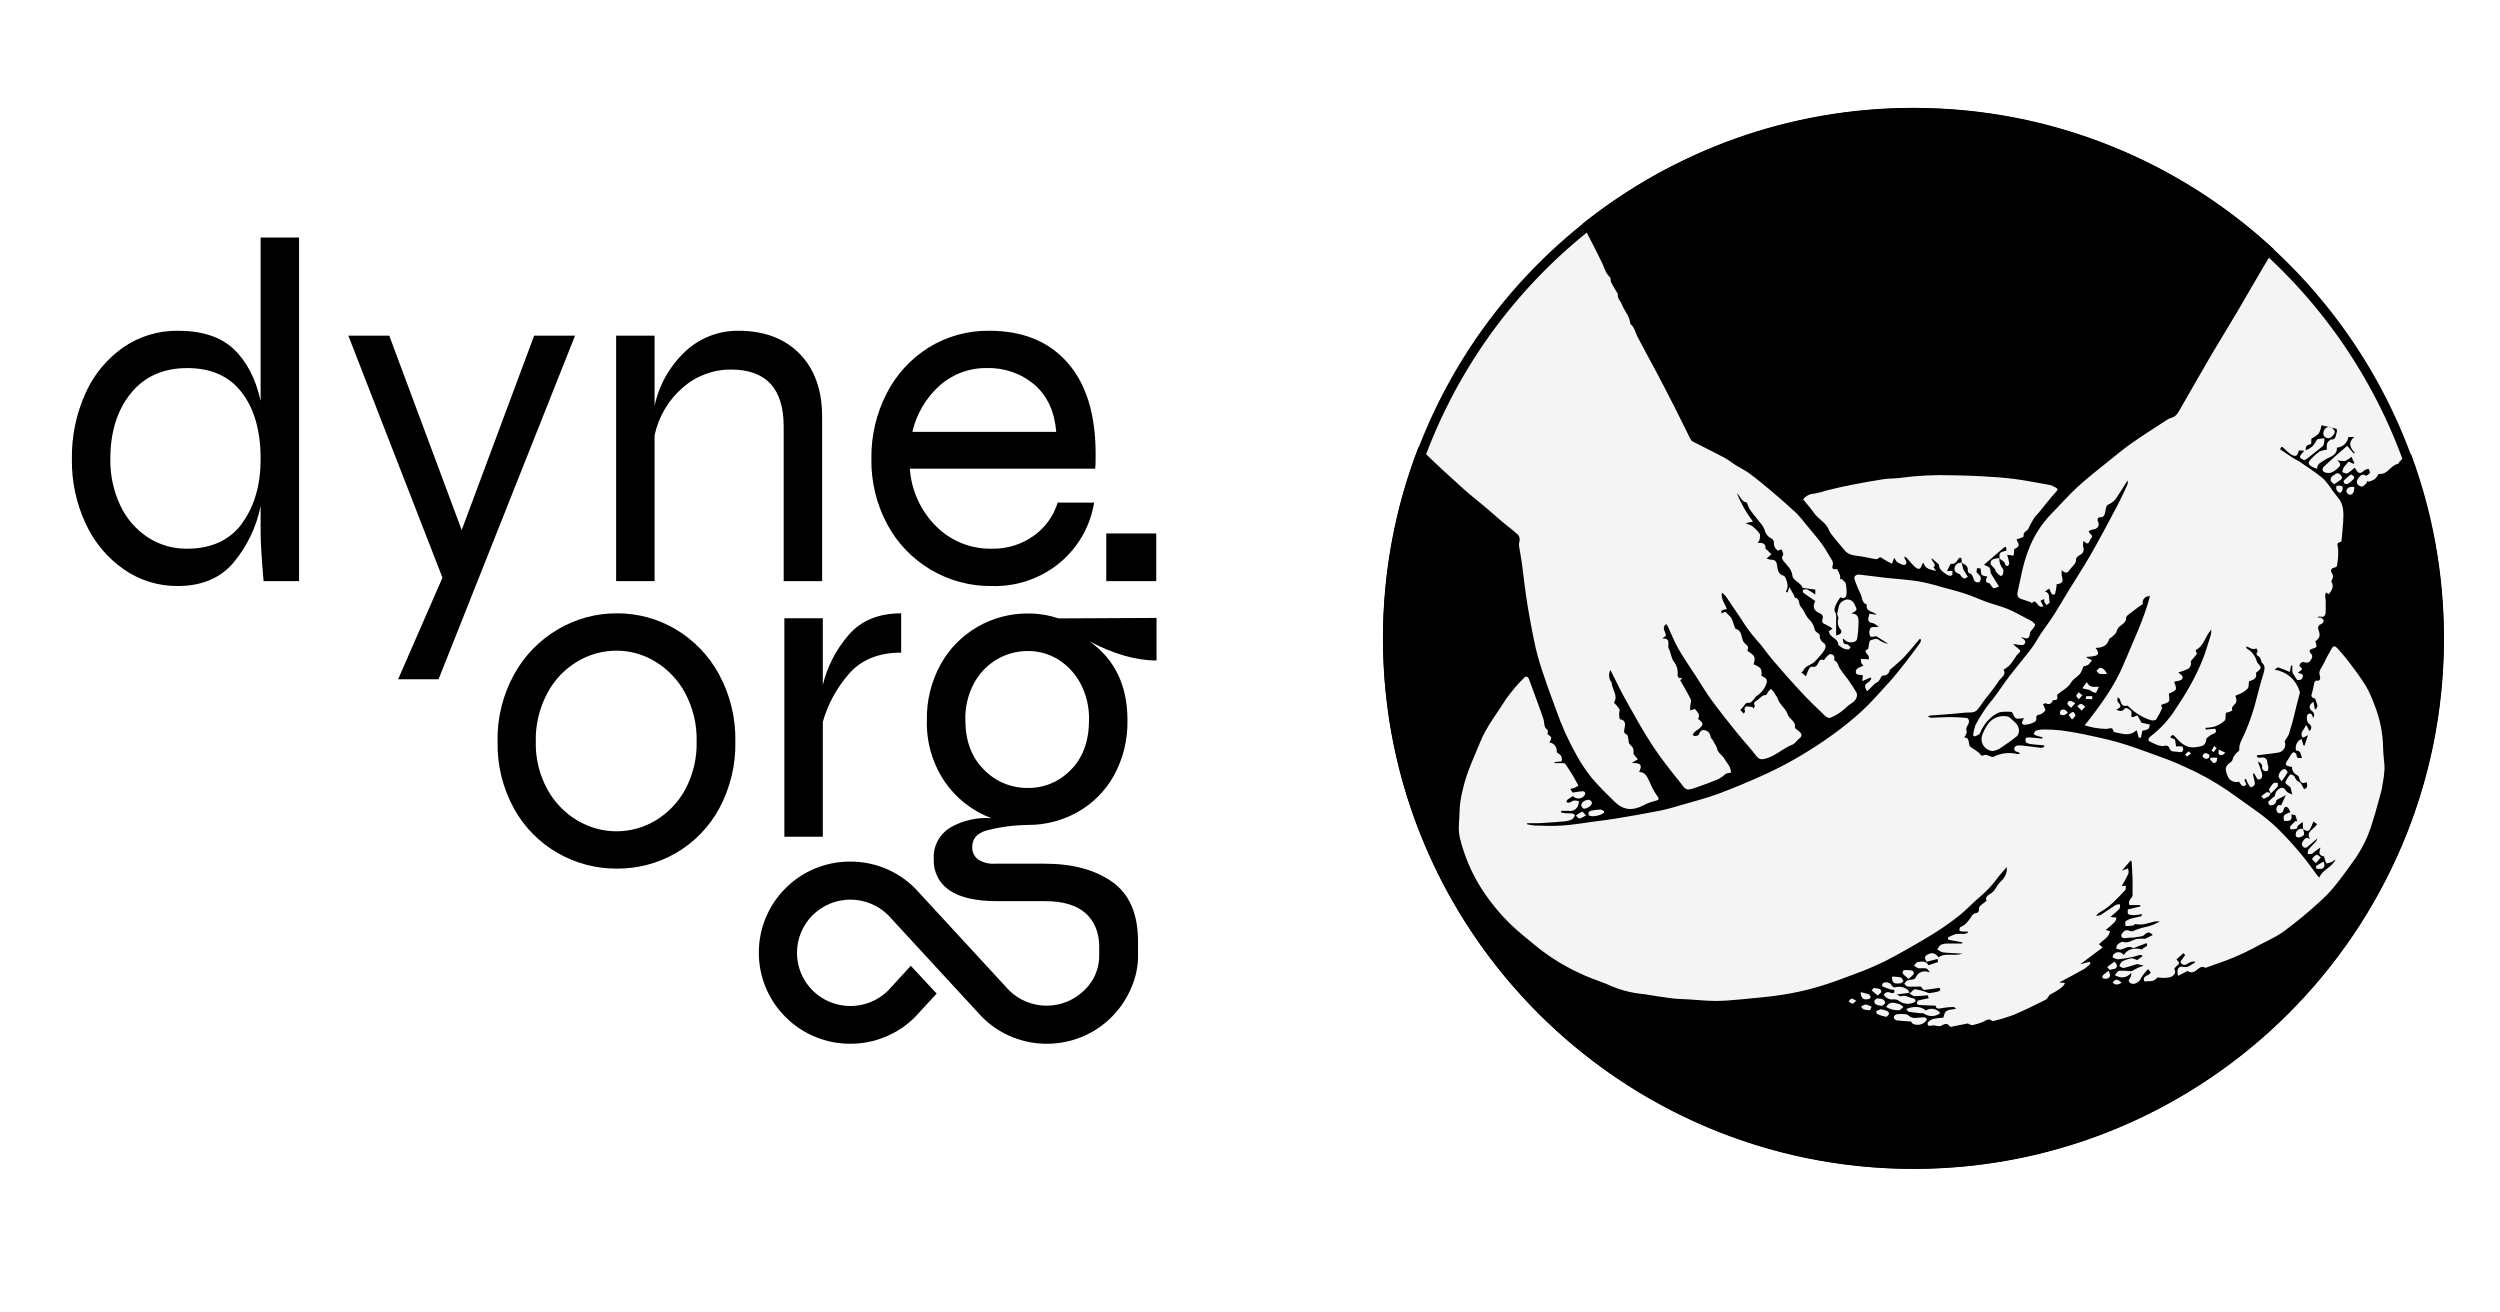 <?xml version="1.0" encoding="UTF-8" standalone="no"?>
<svg
   width="800"
   height="420"
   viewBox="0 0 800 420"
   fill="none"
   version="1.1"
   id="svg12"
   xmlns="http://www.w3.org/2000/svg"
   xmlns:svg="http://www.w3.org/2000/svg">
  <g
     clip-path="url(#clip0_8_46)"
     id="g10"
     style="fill:#f4f4f5;fill-opacity:1;filter:url(#filter12)">
    <g
       clip-path="url(#clip1_8_46)"
       id="g9"
       style="fill:#f4f4f5;fill-opacity:1">
      <g
         clip-path="url(#clip2_8_46)"
         id="g8"
         style="fill:#f4f4f5;fill-opacity:1">
        <path
           d="M 95.703,76 V 185.954 H 84.35 c -0.631,-7.225 -0.946,-12.409 -0.946,-15.55 v -8.483 c -1.361,6.779 -4.427,13.103 -8.91,18.378 -4.258,4.818 -10.119,7.225 -17.584,7.225 -6.138,0.057 -12.142,-1.781 -17.189,-5.261 -5.3,-3.673 -9.519,-8.69 -12.222,-14.53 -3.075,-6.532 -4.612,-13.677 -4.494,-20.892 -0.107,-7.22 1.373,-14.378 4.337,-20.969 2.613,-5.892 6.782,-10.969 12.064,-14.686 5.136,-3.549 11.254,-5.417 17.503,-5.342 7.78,0 13.746,1.964 17.899,5.892 4.153,3.926 7.018,9.45 8.595,16.57 V 76 Z m -18.293,91.497 c 3.995,-5.382 5.993,-12.267 5.993,-20.656 0,-8.889 -1.998,-15.958 -5.993,-21.204 -3.995,-5.247 -9.83,-7.865 -17.504,-7.854 -7.675,0 -13.694,2.696 -18.056,8.089 -4.363,5.393 -6.544,12.383 -6.544,20.969 -0.092,5.123 0.986,10.199 3.154,14.845 1.915,4.142 4.944,7.676 8.752,10.21 3.741,2.456 8.135,3.742 12.616,3.691 7.78,0 13.662,-2.696 17.646,-8.09 z"
           fill="#000000"
           id="path1"
           style="fill:#f4f4f5;fill-opacity:1" />
        <path
           d="M 184.012,107.416 140.331,217.37 H 127.4 l 14.192,-32.515 -30.119,-77.439 h 13.089 l 23.18,62.202 23.182,-62.202 z"
           fill="#000000"
           id="path2"
           style="fill:#f4f4f5;fill-opacity:1" />
        <path
           d="m 255.905,113.228 c 4.783,4.931 7.175,11.633 7.175,20.105 v 52.621 h -12.3 v -49.48 c 0,-12.136 -5.625,-18.21 -16.873,-18.22 -5.695,-0.028 -11.199,2.042 -15.454,5.811 -4.582,3.969 -7.737,9.319 -8.989,15.237 v 46.652 h -12.3 v -78.539 h 12.3 v 22.463 c 1.432,-6.714 4.9,-12.828 9.935,-17.515 4.581,-4.242 10.619,-6.575 16.873,-6.519 8.263,0 14.807,2.461 19.633,7.384 z"
           fill="#000000"
           id="path3"
           style="fill:#f4f4f5;fill-opacity:1" />
        <path
           d="m 350.128,160.822 c -1.215,7.477 -5.074,14.274 -10.881,19.163 -6.128,5.113 -13.931,7.798 -21.919,7.54 -6.882,0.08 -13.65,-1.741 -19.555,-5.262 -5.874,-3.486 -10.674,-8.513 -13.877,-14.53 -3.432,-6.424 -5.168,-13.614 -5.046,-20.891 -0.112,-7.283 1.567,-14.481 4.889,-20.97 3.073,-6.023 7.733,-11.101 13.482,-14.686 5.797,-3.577 12.499,-5.43 19.318,-5.341 10.723,0 19.081,3.403 25.073,10.21 5.993,6.806 8.989,16.546 8.989,29.216 0,2.105 0,3.676 -0.158,4.713 H 291.15 c 0.473,6.967 3.471,13.525 8.436,18.456 2.321,2.321 5.089,4.151 8.138,5.378 3.049,1.229 6.315,1.83 9.604,1.77 4.793,0.113 9.495,-1.32 13.403,-4.084 3.698,-2.604 6.418,-6.363 7.727,-10.682 z m -49.422,-37.463 c -4.383,3.931 -7.44,9.116 -8.752,14.844 h 46.047 c -0.536,-6.493 -2.849,-11.52 -6.939,-15.08 -4.254,-3.612 -9.708,-5.516 -15.296,-5.34 -5.545,-0.091 -10.921,1.899 -15.06,5.576 z"
           fill="#000000"
           id="path4"
           style="fill:#f4f4f5;fill-opacity:1" />
        <path
           d="m 370.091,170.718 h -16.084 v 15.236 h 16.084 z"
           fill="#000000"
           id="path5"
           style="fill:#f4f4f5;fill-opacity:1" />
        <path
           d="m 178.54,273.007 c -5.9,-3.365 -10.756,-8.283 -14.035,-14.216 -3.628,-6.586 -5.45,-14.008 -5.282,-21.52 -0.152,-7.484 1.669,-14.877 5.282,-21.44 3.278,-5.994 8.129,-10.989 14.035,-14.451 5.724,-3.385 12.267,-5.15 18.924,-5.106 6.604,-0.032 13.093,1.733 18.765,5.106 5.855,3.475 10.652,8.47 13.877,14.451 3.559,6.581 5.352,13.966 5.204,21.44 0.163,7.502 -1.63,14.916 -5.204,21.52 -3.224,5.92 -8.026,10.839 -13.877,14.216 -5.705,3.275 -12.181,4.983 -18.765,4.947 -6.636,0.046 -13.166,-1.661 -18.924,-4.947 z m 31.223,-10.446 c 4.027,-2.405 7.324,-5.852 9.541,-9.974 2.504,-4.713 3.752,-9.985 3.627,-15.316 0.121,-5.354 -1.127,-10.652 -3.627,-15.393 -2.208,-4.17 -5.504,-7.671 -9.541,-10.131 -3.719,-2.296 -8.004,-3.52 -12.378,-3.535 -4.443,-0.017 -8.806,1.178 -12.616,3.456 -4.081,2.432 -7.409,5.938 -9.62,10.132 -2.547,4.754 -3.823,10.083 -3.705,15.471 -0.131,5.341 1.147,10.621 3.705,15.316 2.255,4.12 5.577,7.564 9.62,9.974 3.813,2.27 8.174,3.465 12.616,3.455 4.363,-0.02 8.64,-1.213 12.378,-3.455 z"
           fill="#000000"
           id="path6"
           style="fill:#f4f4f5;fill-opacity:1" />
        <path
           d="m 271.501,203.264 c 3.985,-4.67 9.609,-7 16.873,-6.99 v 12.566 c -7.358,0 -13.009,2.357 -16.952,7.069 -3.769,4.383 -6.539,9.527 -8.121,15.079 v 36.757 h -12.3 v -69.899 h 12.3 v 21.361 c 1.42,-5.888 4.232,-11.354 8.2,-15.943 z"
           fill="#000000"
           id="path7"
           style="fill:#f4f4f5;fill-opacity:1" />
        <path
           d="m 351.755,302.79 c -0.027,-4.597 -1.692,-8.14 -4.292,-10.494 -2.891,-2.618 -7.228,-3.928 -13.01,-3.928 h -15.296 c -6.844,0 -11.938,-1.162 -15.297,-3.455 -1.626,-1.076 -2.946,-2.553 -3.83,-4.287 -0.884,-1.734 -1.303,-3.666 -1.216,-5.609 -0.15,-2.05 0.281,-4.1 1.243,-5.919 0.961,-1.818 2.416,-3.333 4.197,-4.369 3.953,-2.23 8.481,-3.241 13.01,-2.907 -6.045,-2.263 -11.246,-6.32 -14.902,-11.623 -3.957,-5.832 -5.971,-12.756 -5.756,-19.791 -0.123,-6.226 1.4,-12.374 4.415,-17.829 2.762,-5.01 6.854,-9.167 11.828,-12.017 4.887,-2.814 10.44,-4.279 16.084,-4.241 3.325,-0.025 6.63,0.506 9.777,1.572 l 31.381,-0.158 v 13.619 c -6.528,0 -13.676,-2.042 -21.446,-6.126 8.085,5.749 12.133,14.126 12.143,25.132 0.141,6.218 -1.353,12.365 -4.336,17.828 -2.728,4.902 -6.768,8.954 -11.67,11.702 -4.838,2.708 -10.3,4.115 -15.849,4.084 -4.608,0.059 -9.19,0.693 -13.64,1.885 -2.791,0.943 -4.179,2.671 -4.179,5.184 -0.034,0.752 0.113,1.5 0.428,2.183 0.316,0.683 0.791,1.281 1.386,1.744 1.606,1.058 3.52,1.556 5.44,1.414 h 15.927 c 8.926,0 16.127,1.937 21.605,5.811 5.476,3.876 8.27,10.206 8.26,19.003 0,0 0.009,3.686 0.018,4.417 0.041,3.51 -0.693,6.993 -2.066,10.227 -1.476,3.601 -3.658,6.875 -6.417,9.628 -2.757,2.76 -6.045,4.934 -9.667,6.393 -3.505,1.42 -7.255,2.146 -11.039,2.137 -3.784,0.008 -7.533,-0.718 -11.039,-2.137 -3.619,-1.455 -6.903,-3.63 -9.65,-6.393 l -0.19,-0.188 -29.961,-32.515 c -3.222,-3.15 -7.561,-4.907 -12.076,-4.889 -4.514,0.018 -8.84,1.808 -12.036,4.983 -3.203,3.199 -5.002,7.531 -5.002,12.048 0,4.517 1.799,8.85 5.002,12.048 3.199,3.173 7.525,4.961 12.04,4.976 4.514,0.014 8.852,-1.745 12.072,-4.898 l 7.316,-7.979 8.263,8.891 -6.844,7.429 -0.094,0.094 c -2.757,2.76 -6.045,4.934 -9.666,6.393 -3.506,1.419 -7.255,2.145 -11.039,2.137 -3.784,0.008 -7.533,-0.718 -11.039,-2.137 -3.62,-1.455 -6.904,-3.63 -9.651,-6.393 -2.77,-2.744 -4.952,-6.02 -6.418,-9.628 -1.426,-3.491 -2.154,-7.226 -2.144,-10.996 -0.01,-3.769 0.718,-7.504 2.144,-10.995 1.466,-3.608 3.648,-6.884 6.418,-9.629 2.747,-2.762 6.031,-4.937 9.651,-6.393 3.507,-1.414 7.256,-2.134 11.039,-2.12 3.783,-0.014 7.532,0.706 11.039,2.12 3.621,1.46 6.909,3.634 9.666,6.393 l 0.173,0.188 29.963,32.515 c 3.216,3.152 7.551,4.911 12.063,4.896 4.512,-0.014 8.836,-1.802 12.032,-4.973 1.541,-1.457 2.758,-3.218 3.573,-5.172 0.815,-1.953 1.21,-4.055 1.158,-6.17 0,-0.664 -0.01,-2.197 0.003,-2.716 z m -9.023,-56.486 c 3.837,-3.927 5.756,-9.242 5.756,-15.944 0.099,-4.071 -0.851,-8.1 -2.76,-11.703 -1.672,-3.139 -4.147,-5.784 -7.175,-7.665 -2.892,-1.77 -6.226,-2.694 -9.62,-2.669 -3.431,-0.011 -6.804,0.883 -9.776,2.591 -3.134,1.803 -5.701,4.442 -7.412,7.619 -1.961,3.613 -2.94,7.674 -2.839,11.78 0,6.692 1.972,12.006 5.914,15.943 1.824,1.891 4.017,3.389 6.444,4.402 2.427,1.013 5.037,1.52 7.669,1.489 2.576,0.029 5.13,-0.476 7.5,-1.481 2.37,-1.007 4.504,-2.492 6.267,-4.362 z"
           fill="#000000"
           id="path8"
           style="fill:#f4f4f5;fill-opacity:1" />
      </g>
    </g>
    <path
       style="fill:#f4f4f5;fill-opacity:1"
       d="m 612.289,34.6 c -93.699,0 -169.689,75.99 -169.689,169.689 0,93.699 75.99,169.691 169.689,169.691 93.699,0 169.691,-75.992 169.691,-169.691 0,-93.699 -75.992,-169.689 -169.691,-169.689 z"
       id="circle9" />
    <path
       fill-rule="evenodd"
       clip-rule="evenodd"
       d="m 442.516,204.291 c 0,-21.627 0,93.7 0,0 z"
       fill="#000000"
       id="path9"
       style="fill:#f4f4f5;fill-opacity:1" />
  </g>
  <g
     clip-path="url(#clip0_8_46-3)"
     id="g10-6"
     style="display:inline">
    <g
       clip-path="url(#clip1_8_46-7)"
       id="g9-2">
      <g
         clip-path="url(#clip2_8_46-3)"
         id="g8-9">
        <path
           d="M 95.703,76 V 185.954 H 84.35 c -0.631,-7.225 -0.946,-12.409 -0.946,-15.55 v -8.483 c -1.361,6.779 -4.427,13.103 -8.91,18.378 -4.258,4.818 -10.119,7.225 -17.584,7.225 -6.138,0.057 -12.142,-1.781 -17.189,-5.261 -5.3,-3.673 -9.519,-8.69 -12.222,-14.53 -3.075,-6.532 -4.612,-13.677 -4.494,-20.892 -0.107,-7.22 1.373,-14.378 4.337,-20.969 2.613,-5.892 6.782,-10.969 12.064,-14.686 5.136,-3.549 11.254,-5.417 17.503,-5.342 7.78,0 13.746,1.964 17.899,5.892 4.153,3.926 7.018,9.45 8.595,16.57 V 76 Z m -18.293,91.497 c 3.995,-5.382 5.993,-12.267 5.993,-20.656 0,-8.889 -1.998,-15.958 -5.993,-21.204 -3.995,-5.247 -9.83,-7.865 -17.504,-7.854 -7.675,0 -13.694,2.696 -18.056,8.089 -4.363,5.393 -6.544,12.383 -6.544,20.969 -0.092,5.123 0.986,10.199 3.154,14.845 1.915,4.142 4.944,7.676 8.752,10.21 3.741,2.456 8.135,3.742 12.616,3.691 7.78,0 13.662,-2.696 17.646,-8.09 z"
           fill="#000000"
           id="path1-1" />
        <path
           d="M 184.012,107.416 140.331,217.37 H 127.4 l 14.192,-32.515 -30.119,-77.439 h 13.089 l 23.18,62.202 23.182,-62.202 z"
           fill="#000000"
           id="path2-2" />
        <path
           d="m 255.905,113.228 c 4.783,4.931 7.175,11.633 7.175,20.105 v 52.621 h -12.3 v -49.48 c 0,-12.136 -5.625,-18.21 -16.873,-18.22 -5.695,-0.028 -11.199,2.042 -15.454,5.811 -4.582,3.969 -7.737,9.319 -8.989,15.237 v 46.652 h -12.3 v -78.539 h 12.3 v 22.463 c 1.432,-6.714 4.9,-12.828 9.935,-17.515 4.581,-4.242 10.619,-6.575 16.873,-6.519 8.263,0 14.807,2.461 19.633,7.384 z"
           fill="#000000"
           id="path3-7" />
        <path
           d="m 350.128,160.822 c -1.215,7.477 -5.074,14.274 -10.881,19.163 -6.128,5.113 -13.931,7.798 -21.919,7.54 -6.882,0.08 -13.65,-1.741 -19.555,-5.262 -5.874,-3.486 -10.674,-8.513 -13.877,-14.53 -3.432,-6.424 -5.168,-13.614 -5.046,-20.891 -0.112,-7.283 1.567,-14.481 4.889,-20.97 3.073,-6.023 7.733,-11.101 13.482,-14.686 5.797,-3.577 12.499,-5.43 19.318,-5.341 10.723,0 19.081,3.403 25.073,10.21 5.993,6.806 8.989,16.546 8.989,29.216 0,2.105 0,3.676 -0.158,4.713 H 291.15 c 0.473,6.967 3.471,13.525 8.436,18.456 2.321,2.321 5.089,4.151 8.138,5.378 3.049,1.229 6.315,1.83 9.604,1.77 4.793,0.113 9.495,-1.32 13.403,-4.084 3.698,-2.604 6.418,-6.363 7.727,-10.682 z m -49.422,-37.463 c -4.383,3.931 -7.44,9.116 -8.752,14.844 h 46.047 c -0.536,-6.493 -2.849,-11.52 -6.939,-15.08 -4.254,-3.612 -9.708,-5.516 -15.296,-5.34 -5.545,-0.091 -10.921,1.899 -15.06,5.576 z"
           fill="#000000"
           id="path4-0" />
        <path
           d="m 370.091,170.718 h -16.084 v 15.236 h 16.084 z"
           fill="#000000"
           id="path5-9" />
        <path
           d="m 178.54,273.007 c -5.9,-3.365 -10.756,-8.283 -14.035,-14.216 -3.628,-6.586 -5.45,-14.008 -5.282,-21.52 -0.152,-7.484 1.669,-14.877 5.282,-21.44 3.278,-5.994 8.129,-10.989 14.035,-14.451 5.724,-3.385 12.267,-5.15 18.924,-5.106 6.604,-0.032 13.093,1.733 18.765,5.106 5.855,3.475 10.652,8.47 13.877,14.451 3.559,6.581 5.352,13.966 5.204,21.44 0.163,7.502 -1.63,14.916 -5.204,21.52 -3.224,5.92 -8.026,10.839 -13.877,14.216 -5.705,3.275 -12.181,4.983 -18.765,4.947 -6.636,0.046 -13.166,-1.661 -18.924,-4.947 z m 31.223,-10.446 c 4.027,-2.405 7.324,-5.852 9.541,-9.974 2.504,-4.713 3.752,-9.985 3.627,-15.316 0.121,-5.354 -1.127,-10.652 -3.627,-15.393 -2.208,-4.17 -5.504,-7.671 -9.541,-10.131 -3.719,-2.296 -8.004,-3.52 -12.378,-3.535 -4.443,-0.017 -8.806,1.178 -12.616,3.456 -4.081,2.432 -7.409,5.938 -9.62,10.132 -2.547,4.754 -3.823,10.083 -3.705,15.471 -0.131,5.341 1.147,10.621 3.705,15.316 2.255,4.12 5.577,7.564 9.62,9.974 3.813,2.27 8.174,3.465 12.616,3.455 4.363,-0.02 8.64,-1.213 12.378,-3.455 z"
           fill="#000000"
           id="path6-3" />
        <path
           d="m 271.501,203.264 c 3.985,-4.67 9.609,-7 16.873,-6.99 v 12.566 c -7.358,0 -13.009,2.357 -16.952,7.069 -3.769,4.383 -6.539,9.527 -8.121,15.079 v 36.757 h -12.3 v -69.899 h 12.3 v 21.361 c 1.42,-5.888 4.232,-11.354 8.2,-15.943 z"
           fill="#000000"
           id="path7-6" />
        <path
           d="m 351.755,302.79 c -0.027,-4.597 -1.692,-8.14 -4.292,-10.494 -2.891,-2.618 -7.228,-3.928 -13.01,-3.928 h -15.296 c -6.844,0 -11.938,-1.162 -15.297,-3.455 -1.626,-1.076 -2.946,-2.553 -3.83,-4.287 -0.884,-1.734 -1.303,-3.666 -1.216,-5.609 -0.15,-2.05 0.281,-4.1 1.243,-5.919 0.961,-1.818 2.416,-3.333 4.197,-4.369 3.953,-2.23 8.481,-3.241 13.01,-2.907 -6.045,-2.263 -11.246,-6.32 -14.902,-11.623 -3.957,-5.832 -5.971,-12.756 -5.756,-19.791 -0.123,-6.226 1.4,-12.374 4.415,-17.829 2.762,-5.01 6.854,-9.167 11.828,-12.017 4.887,-2.814 10.44,-4.279 16.084,-4.241 3.325,-0.025 6.63,0.506 9.777,1.572 l 31.381,-0.158 v 13.619 c -6.528,0 -13.676,-2.042 -21.446,-6.126 8.085,5.749 12.133,14.126 12.143,25.132 0.141,6.218 -1.353,12.365 -4.336,17.828 -2.728,4.902 -6.768,8.954 -11.67,11.702 -4.838,2.708 -10.3,4.115 -15.849,4.084 -4.608,0.059 -9.19,0.693 -13.64,1.885 -2.791,0.943 -4.179,2.671 -4.179,5.184 -0.034,0.752 0.113,1.5 0.428,2.183 0.316,0.683 0.791,1.281 1.386,1.744 1.606,1.058 3.52,1.556 5.44,1.414 h 15.927 c 8.926,0 16.127,1.937 21.605,5.811 5.476,3.876 8.27,10.206 8.26,19.003 0,0 0.009,3.686 0.018,4.417 0.041,3.51 -0.693,6.993 -2.066,10.227 -1.476,3.601 -3.658,6.875 -6.417,9.628 -2.757,2.76 -6.045,4.934 -9.667,6.393 -3.505,1.42 -7.255,2.146 -11.039,2.137 -3.784,0.008 -7.533,-0.718 -11.039,-2.137 -3.619,-1.455 -6.903,-3.63 -9.65,-6.393 l -0.19,-0.188 -29.961,-32.515 c -3.222,-3.15 -7.561,-4.907 -12.076,-4.889 -4.514,0.018 -8.84,1.808 -12.036,4.983 -3.203,3.199 -5.002,7.531 -5.002,12.048 0,4.517 1.799,8.85 5.002,12.048 3.199,3.173 7.525,4.961 12.04,4.976 4.514,0.014 8.852,-1.745 12.072,-4.898 l 7.316,-7.979 8.263,8.891 -6.844,7.429 -0.094,0.094 c -2.757,2.76 -6.045,4.934 -9.666,6.393 -3.506,1.419 -7.255,2.145 -11.039,2.137 -3.784,0.008 -7.533,-0.718 -11.039,-2.137 -3.62,-1.455 -6.904,-3.63 -9.651,-6.393 -2.77,-2.744 -4.952,-6.02 -6.418,-9.628 -1.426,-3.491 -2.154,-7.226 -2.144,-10.996 -0.01,-3.769 0.718,-7.504 2.144,-10.995 1.466,-3.608 3.648,-6.884 6.418,-9.629 2.747,-2.762 6.031,-4.937 9.651,-6.393 3.507,-1.414 7.256,-2.134 11.039,-2.12 3.783,-0.014 7.532,0.706 11.039,2.12 3.621,1.46 6.909,3.634 9.666,6.393 l 0.173,0.188 29.963,32.515 c 3.216,3.152 7.551,4.911 12.063,4.896 4.512,-0.014 8.836,-1.802 12.032,-4.973 1.541,-1.457 2.758,-3.218 3.573,-5.172 0.815,-1.953 1.21,-4.055 1.158,-6.17 0,-0.664 -0.01,-2.197 0.003,-2.716 z m -9.023,-56.486 c 3.837,-3.927 5.756,-9.242 5.756,-15.944 0.099,-4.071 -0.851,-8.1 -2.76,-11.703 -1.672,-3.139 -4.147,-5.784 -7.175,-7.665 -2.892,-1.77 -6.226,-2.694 -9.62,-2.669 -3.431,-0.011 -6.804,0.883 -9.776,2.591 -3.134,1.803 -5.701,4.442 -7.412,7.619 -1.961,3.613 -2.94,7.674 -2.839,11.78 0,6.692 1.972,12.006 5.914,15.943 1.824,1.891 4.017,3.389 6.444,4.402 2.427,1.013 5.037,1.52 7.669,1.489 2.576,0.029 5.13,-0.476 7.5,-1.481 2.37,-1.007 4.504,-2.492 6.267,-4.362 z"
           fill="#000000"
           id="path8-0" />
      </g>
    </g>
    <path
       id="circle9-6"
       style="stroke:#000000;stroke-width:3"
       d="m 780.48,204.29 a 168.19,168.19 0 0 1 -168.19,168.19 168.19,168.19 0 0 1 -168.19,-168.19 168.19,168.19 0 0 1 168.19,-168.19 168.19,168.19 0 0 1 168.19,168.19 z" />
    <path
       fill-rule="evenodd"
       clip-rule="evenodd"
       d="m 506.31,71.691 c 29.053,-23.26 65.905,-37.176 105.98,-37.176 44.535,0 85.089,17.186 115.381,45.278 -1.112,1.816 -2.221,3.635 -3.301,5.471 -2.79,4.706 -5.508,9.515 -8.298,14.244 -2.79,4.728 -5.521,9.116 -8.24,13.713 -3.414,5.822 -6.721,11.692 -10.101,17.537 -0.694,1.177 -1.283,2.564 -2.906,2.929 -0.621,0.186 -1.203,0.482 -1.72,0.871 -3.53,2.353 -7.181,4.599 -10.676,7.056 -2.438,1.694 -4.708,3.53 -7.063,5.447 -3.531,2.868 -7.157,5.657 -10.525,8.727 -3.002,2.752 -5.661,5.88 -8.545,8.761 -3.201,3.339 -5.673,7.305 -7.262,11.644 -1.684,4.246 -2.356,8.728 -3.38,13.138 -0.271,1.177 0,1.988 1.179,2.353 1.177,0.365 2.118,0.719 3.189,1.071 v 0.376 l 0.882,-0.694 c 1.177,0.26 1.177,2.188 3.002,1.623 -0.33,-0.635 -0.612,-1.177 -0.942,-1.811 l 1.179,-0.589 c -0.027,0.327 -10e-4,0.658 0.07,0.977 0.204,0.354 0.438,0.693 0.694,1.011 0.365,-0.317 1.071,-0.788 1.012,-0.94 -0.47,-1.177 0.377,-2.836 -1.519,-3.459 l 1.379,-0.917 c 0.21,0.634 0.487,1.245 0.823,1.823 0.117,0.165 0.977,0.06 1,0 0.237,-0.929 0.366,-1.882 0.531,-2.823 -0.224,-0.176 -0.13,-0.305 0,-0.328 1.907,-0.366 2.2,-0.906 1.625,-2.765 -0.076,-0.609 -0.076,-1.225 0,-1.834 1.246,1.458 2.07,0.717 2.612,-0.107 0.73,-1.116 2.085,-1.87 2.001,-3.527 0,-0.378 0.73,-0.872 1.177,-1.177 0.252,-0.1 0.48,-0.249 0.671,-0.441 0.191,-0.191 0.339,-0.421 0.436,-0.673 0.098,-0.252 0.142,-0.521 0.13,-0.792 -0.013,-0.27 -0.081,-0.534 -0.2,-0.777 -0.058,-0.622 -0.01,-1.249 0.141,-1.857 1.836,2.057 1.824,-0.212 2.354,-0.706 1.177,-1 -0.565,-1.353 -0.706,-2.411 0.46,-0.229 0.946,-0.402 1.447,-0.517 1.436,-0.2 2.13,-1.177 1.554,-2.482 -0.352,-0.8 0,-1.4 0.576,-1.389 1.613,0 1.544,-1.082 1.802,-2.128 0.189,-0.811 0.083,-1.729 1.329,-2.165 0.983,-0.495 1.799,-1.262 2.356,-2.21 1.177,-1.695 2.248,-3.529 3.354,-5.281 0.152,0.47 0.128,0.981 -0.069,1.435 -1.095,2.352 -2.167,4.705 -3.379,6.985 -2.743,5.165 -5.475,10.315 -8.369,15.386 -2.285,3.987 -4.828,7.833 -7.228,11.76 -1.495,2.447 -2.908,4.94 -4.45,7.352 -1.353,2.105 -2.871,4.093 -4.273,6.175 -0.966,1.457 -1.766,3.035 -2.813,4.433 -2.272,3.001 -4.709,5.882 -7.063,8.894 -1.872,2.468 -3.532,5.057 -5.45,7.539 -2.166,2.56 -4.033,5.357 -5.569,8.338 -0.352,1.056 -0.609,2.143 -0.764,3.246 l 0.518,0.376 c 0.577,-0.328 1.423,-0.517 1.671,-0.999 0.719,-1.839 1.846,-3.492 3.295,-4.834 0.889,-0.841 1.934,-1.5 3.073,-1.94 1.282,-0.196 2.584,-0.224 3.873,-0.082 0.519,0.833 0.789,1.788 1.354,2.045 0.565,0.26 1.589,0 2.53,-0.07 -0.4,0.882 -1.282,1.964 0.189,2.129 1.139,-0.054 2.251,-0.368 3.249,-0.918 0.168,-0.113 0.305,-0.268 0.396,-0.448 0.09,-0.182 0.132,-0.384 0.122,-0.587 -0.177,-1.046 0.318,-1.177 1.176,-1.363 0.676,-0.241 1.261,-0.684 1.673,-1.271 0.142,-0.165 -0.2,-0.765 -0.354,-1.177 -0.153,-0.41 -0.247,-0.564 -0.376,-0.834 0.329,-0.106 0.752,-0.377 0.988,-0.271 0.176,0.119 0.378,0.196 0.592,0.222 0.212,0.027 0.426,0.001 0.627,-0.071 0.2,-0.076 0.38,-0.195 0.524,-0.352 0.144,-0.157 0.249,-0.346 0.305,-0.551 0.044,-0.074 0.104,-0.138 0.175,-0.184 0.072,-0.048 0.151,-0.078 0.237,-0.088 1.472,0.096 1.178,-0.893 1.06,-1.658 1.496,-1.4 3.414,-2.129 4.509,-4.012 0.635,-1.092 1.977,-1.762 2.848,-2.762 0.465,-0.732 0.828,-1.523 1.084,-2.354 0.534,-0.084 1.052,-0.258 1.529,-0.517 0.466,-0.43 0.864,-0.93 1.177,-1.481 l -1.635,-0.765 c 0,0 0,-0.128 -0.083,-0.294 0.966,-0.017 1.929,-0.131 2.871,-0.34 1.061,-0.319 1.084,-1.271 0,-2.53 2.238,0 3.815,-0.729 4.404,-2.893 0.071,-0.235 0.565,-0.33 0.777,-0.553 0.565,-0.577 1.366,-1.105 1.554,-1.8 0.189,-0.798 0.689,-1.488 1.388,-1.917 0.706,-0.494 1.673,-1.364 1.626,-2.01 0,-0.977 0.434,-1.177 0.953,-1.601 0.977,-0.751 1.955,-1.505 2.953,-2.246 0.449,-0.341 0.932,-0.659 1.495,-1.047 -0.078,-0.32 -0.076,-0.657 0.005,-0.978 0.081,-0.321 0.241,-0.616 0.464,-0.86 0.224,-0.246 0.504,-0.431 0.816,-0.541 0.313,-0.11 0.649,-0.141 0.976,-0.09 -1.967,7.574 -5.414,14.512 -8.357,21.641 -2.943,7.127 -7.617,13.48 -12.525,19.688 1.319,0.331 2.236,0.625 3.19,0.777 1.25,0.23 2.519,0.348 3.79,0.353 0.895,0 1.931,-0.87 2.237,0.776 0,0.119 0.281,0.271 0.447,0.294 2.354,0.424 4.709,1.494 6.957,-0.68 0.271,0.94 0.482,1.691 0.705,2.445 h 0.661 c 0.189,-0.871 0.365,-1.741 0.482,-2.259 0.654,-0.061 1.293,-0.24 1.883,-0.529 0.341,-0.258 0.365,-0.941 0.519,-1.434 l -2.673,-0.578 -1.318,-2.351 c -1.094,0.306 -2.262,1.434 -1.884,-0.777 0.154,-0.846 -1.789,-1.988 -2.189,-1.423 -0.871,1.236 -1.777,0.67 -2.731,0.412 1.707,-0.929 1.729,-1.177 0.471,-2.658 -0.189,-0.212 0,-0.73 0,-1.388 0.472,0.388 0.635,0.459 0.683,0.575 0.401,1.178 0.541,2.612 2.424,2.13 0.129,0 0.341,0.247 0.507,0.401 1.985,1.957 4.405,3.421 7.062,4.268 0.518,0.141 1.448,0.06 1.684,-0.282 0.703,-1.132 1.328,-2.312 1.872,-3.529 l -0.331,-1.082 c 1.049,-0.446 2.167,-0.575 2.496,-1.176 0.331,-0.599 0,-1.692 0,-2.424 0.694,-0.386 1.907,-0.68 2.201,-1.363 0.295,-0.683 -0.341,-1.754 -0.53,-2.459 0.848,-0.246 2.062,-0.246 2.519,-0.822 0.779,-1.012 -0.552,-1.541 -1.177,-2.165 1.004,-0.257 1.983,-0.606 2.92,-1.046 0.454,-0.205 0.813,-0.574 1.004,-1.031 0.193,-0.459 0.206,-0.973 0.032,-1.438 l 2.025,-2.424 c -0.118,-0.318 -0.282,-0.73 -0.46,-1.176 2.768,-1.331 3.013,-4.47 5.051,-6.575 0.002,0.568 -0.054,1.135 -0.165,1.693 -0.883,2.777 -1.66,5.588 -2.754,8.233 -1.128,2.742 -2.42,5.415 -3.874,7.999 -1.471,2.657 -3.118,5.223 -4.814,7.739 -2.082,3.25 -4.719,6.109 -7.793,8.445 -0.588,0.423 -1.176,1.317 -0.27,1.728 1.589,0.706 3.166,1.8 5.109,1.282 0.184,-0.006 0.367,0.031 0.536,0.109 0.167,0.078 0.314,0.193 0.429,0.34 0.331,0.751 0.588,1.423 1.589,1.434 0.789,0 1.566,0.223 2.355,0.2 0.235,0 0.612,-0.449 0.647,-0.717 0.035,-0.271 -0.13,-1.037 -0.341,-1.095 -0.642,-0.079 -1.29,-0.079 -1.931,0 -0.096,-0.623 -0.223,-1.435 -0.341,-2.222 l -1.531,-0.683 c 0.552,-0.976 0.964,-0.893 1.613,-0.165 1.696,1.941 3.532,3.716 6.45,3.306 2.356,-0.329 3.215,-0.352 3.531,-2.778 0.561,-0.572 1.213,-1.049 1.93,-1.41 1.366,-0.4 1.295,-1.046 0.838,-1.729 l -3.013,0.271 -0.071,-0.542 c 0.985,-0.03 1.965,-0.172 2.918,-0.424 1.18,-0.408 2.267,-1.043 3.202,-1.868 0.436,-0.401 0.248,-1.483 0.353,-2.248 0,-0.128 0.118,-0.234 0.176,-0.352 0.695,-0.063 1.361,-0.306 1.932,-0.705 -0.436,-1.259 0.707,-1.671 1.175,-2.459 0.191,-0.484 0.191,-1.021 0,-1.505 -0.268,-0.764 -0.152,-0.847 0.672,-1.095 1.155,-0.385 2.198,-1.038 3.049,-1.906 0.436,-0.434 0.305,-1.457 0.449,-2.351 1.894,-0.494 2.601,-1.271 2.201,-2.67 1.941,-1.552 1.941,-1.552 0.494,-3.294 -0.063,-0.063 -0.11,-0.139 -0.142,-0.223 -0.222,-0.881 -0.617,-1.707 -1.159,-2.433 -0.544,-0.727 -1.225,-1.339 -2.006,-1.8 -0.189,-0.095 -0.238,-0.46 -0.355,-0.706 1.178,0.152 2.049,1.341 3.319,0.577 0.154,0.363 0.519,0.893 0.401,1.033 -0.648,0.824 -0.33,1.178 0.447,1.635 0.284,0.155 0.436,0.589 0.59,0.93 0.151,0.341 0.106,0.823 0.329,1.012 1.177,0.963 0.895,2.116 0.552,3.316 -0.693,2.353 -1.435,4.787 -2.012,7.211 -0.967,4.072 -2.286,8.055 -3.943,11.902 -0.766,1.799 -2.002,3.411 -1.825,5.54 0,0.294 -0.623,0.599 -0.917,0.941 -0.341,0.389 -0.649,0.807 -0.919,1.245 -0.282,0.495 -0.319,1.236 -0.718,1.518 -1.977,1.423 -2.203,2.142 -1.178,4.576 0.255,0.715 0.777,1.305 1.459,1.643 0.68,0.338 1.467,0.397 2.191,0.169 0.988,1.657 1.46,1.787 2.354,0.87 l -0.683,-1.494 0.601,-0.247 c 0.115,0.439 0.271,0.864 0.47,1.27 0.305,0.529 0.86,1.471 1.072,1.411 0.799,-0.223 1.482,-0.764 1.177,-1.859 -0.248,-0.798 -0.378,-1.634 -0.565,-2.445 l 0.376,-0.152 c 0.152,0.257 0.307,0.517 0.472,0.774 0.164,0.26 0.447,1.025 0.823,1.177 0.226,0.022 0.455,-0.017 0.661,-0.112 0.207,-0.095 0.384,-0.244 0.516,-0.429 0.169,-0.528 0.169,-1.095 0,-1.623 -0.318,-1.106 -0.754,-2.164 -1.27,-3.598 1.177,0.564 1.506,1.058 1.353,1.962 0.017,0.208 0.084,0.408 0.193,0.585 0.111,0.176 0.263,0.323 0.443,0.428 0.329,0.164 1.024,0.176 1.176,0 0.194,-0.411 0.257,-0.871 0.177,-1.318 0,-0.412 -0.27,-0.799 -0.295,-1.176 0,-1.364 -0.694,-1.905 -2.048,-1.729 -0.623,0.082 -1.411,0.153 -1.282,-0.729 2.354,-0.294 4.709,-0.505 7.062,-0.906 0.373,-0.092 0.722,-0.264 1.022,-0.502 0.3,-0.242 0.544,-0.544 0.716,-0.886 0.17,-0.344 0.264,-0.72 0.277,-1.104 0.011,-0.385 -0.063,-0.767 -0.215,-1.119 0.472,-0.654 0.9,-1.336 1.284,-2.046 0.237,-0.594 0.417,-1.208 0.542,-1.835 0.294,-0.964 0.624,-1.928 0.871,-2.905 0.376,-1.411 0.671,-2.846 1.036,-4.269 0.364,-1.422 0.801,-3.035 1.176,-4.552 0,-0.153 -0.129,-0.341 -0.187,-0.518 -0.547,-1.758 -1.584,-3.327 -2.988,-4.52 -1.404,-1.194 -3.12,-1.963 -4.947,-2.22 0.507,-0.328 0.954,-0.833 1.178,-0.751 1.178,0.398 2.424,0.952 3.697,1.468 0.105,-0.539 0.234,-1.282 0.365,-2.033 h 0.447 v 1.176 c -0.054,0.396 -0.019,0.798 0.105,1.176 0.366,0.705 0.86,1.353 1.436,2.235 0.519,0.058 1.425,0.187 1.766,-0.882 0.412,-1.305 -0.988,-0.989 -1.518,-1.483 1.625,-1.07 1.625,-1.07 0.471,-2.117 0.164,-0.988 0.813,-1.423 1.695,-1.176 0.353,0.161 0.755,0.175 1.119,0.042 0.363,-0.137 0.658,-0.408 0.823,-0.759 0.494,-0.741 0.741,-1.329 0,-2.117 -0.365,-0.412 -0.706,-1.106 0.271,-1.411 1.836,-0.566 1.848,-0.588 1.176,-2.423 1.495,-1.177 1.649,-1.801 1.024,-3.729 -0.091,-0.172 -0.142,-0.363 -0.146,-0.558 -0.003,-0.196 0.038,-0.389 0.123,-0.564 0.085,-0.174 0.21,-0.329 0.367,-0.446 0.154,-0.117 0.336,-0.197 0.528,-0.231 0.217,-0.119 0.403,-0.287 0.544,-0.491 0.139,-0.205 0.227,-0.441 0.257,-0.686 0,-0.283 -0.541,-0.67 -0.906,-0.882 -0.367,-0.212 -0.59,0 -1.179,0 0.401,-0.234 0.625,-0.471 0.754,-0.423 1.402,0.483 1.896,-0.26 1.954,-1.46 0.06,-1.2 0,-2.552 0,-3.821 0,-0.376 -0.176,-0.741 -0.165,-1.106 0.043,-0.442 0.125,-0.878 0.247,-1.305 l 0.906,0.588 c 0.824,-1.095 1.825,-2.294 0.872,-3.952 -0.093,-0.176 0.095,-0.541 0.212,-0.788 0.189,-0.313 0.28,-0.675 0.261,-1.04 -0.021,-0.365 -0.148,-0.716 -0.366,-1.008 -0.449,-0.669 -0.389,-1.492 0.752,-1.693 0.318,-0.058 0.848,-0.305 0.871,-0.505 0.359,-1.816 0.485,-3.669 0.378,-5.516 -0.26,-1.8 -0.554,-1.789 1.072,-2.354 0.2,-2.187 0.457,-4.362 0.575,-6.539 0.142,-2.751 0.189,-5.504 -1.848,-7.75 -0.542,-0.611 -1.023,-1.271 -1.518,-1.917 -0.893,-1.443 -1.939,-2.784 -3.119,-3.999 -2.355,-1.954 -4.969,-3.611 -7.499,-5.365 -0.601,-0.412 -1.318,-0.669 -1.93,-1.058 -1.437,-0.941 -2.85,-1.917 -4.297,-2.892 0.341,-0.895 0.635,-0.954 1.306,-0.271 0.607,0.677 1.285,1.283 2.025,1.81 1.636,1.024 2.237,0.717 2.673,-1.174 l 1.695,0.092 c -0.236,0.399 -0.534,0.757 -0.883,1.059 -0.237,0.294 -0.565,0.906 -0.46,1.023 0.335,0.453 0.818,0.769 1.366,0.894 0.4,0 0.894,-0.411 1.284,-0.717 1.375,-1.07 2.73,-2.165 4.083,-3.257 0.317,-0.271 0.754,-0.543 0.86,-0.908 0.15,-0.671 0.241,-1.356 0.271,-2.046 -0.707,0.024 -1.412,0.104 -2.106,0.236 -0.295,0.071 -0.52,0.518 -0.707,0.823 -0.32,0.661 -0.774,1.246 -1.337,1.717 -0.56,0.469 -1.218,0.815 -1.925,1.013 0.141,-1.378 0.318,-1.589 1.825,-2.012 0,-0.637 0,-1.283 0.082,-1.706 0.865,-0.426 1.659,-0.981 2.356,-1.647 0.423,-0.809 0.71,-1.683 0.846,-2.586 -0.118,0 0.06,-0.06 0.152,0 l 2.158,0.508 c -0.123,0.018 -0.244,0.046 -0.363,0.087 -0.247,0.082 -0.476,0.216 -0.673,0.386 -0.196,0.174 -0.358,0.384 -0.473,0.619 -0.115,0.235 -0.185,0.489 -0.2,0.752 l -0.012,0.022 c -0.024,0.22 -0.002,0.445 0.064,0.656 0.067,0.211 0.178,0.405 0.327,0.57 0.148,0.166 0.328,0.298 0.531,0.389 0.202,0.091 0.422,0.139 0.643,0.139 0.777,0.118 2.355,-1.471 2.083,-2.211 -0.134,-0.334 -0.34,-0.632 -0.603,-0.877 -0.129,-0.121 -0.271,-0.229 -0.423,-0.32 l -0.901,-0.212 c 0.135,-0.019 0.273,-0.024 0.409,-0.014 0.172,0.057 0.337,0.134 0.492,0.226 l 1.58,0.372 c 0.156,0.314 0.202,0.67 0.129,1.013 -0.423,1.023 -0.153,2.658 -2.06,2.446 -0.081,0 -0.163,0.223 -0.281,0.294 -1.177,0.777 -0.883,1.988 -0.848,2.917 -0.811,0.089 -1.603,0.295 -2.354,0.612 -0.94,0.656 -1.804,1.413 -2.579,2.258 -1.366,1.364 -1.177,1.975 0.612,2.847 0.318,0.152 0.672,0.234 1.179,0.423 0,-1.659 1.246,-2.001 2.353,-2.763 1.543,-1.095 4.119,-1.342 3.99,-4.012 0.91,-0.061 1.771,-0.432 2.438,-1.051 0.669,-0.617 1.105,-1.447 1.235,-2.348 h 1.861 c -2.132,1.846 -1.26,3.528 0.224,5.105 l -0.46,0.08 -2.012,-2.351 c -0.861,0.741 -1.707,1.46 -2.531,2.2 -1.65,1.471 -3.308,2.916 -4.909,4.421 -0.292,0.321 -0.446,0.744 -0.426,1.178 0,0.282 0.509,0.623 0.849,0.728 1.53,0.483 2.613,-0.141 3.803,-1.176 1.189,-1.035 1.436,-1.458 0,-2.774 0.835,0.223 1.701,0.315 2.565,0.268 0.738,-0.341 1.416,-0.802 2.001,-1.363 l 0.967,2.035 -0.341,0.234 -1.495,-0.74 c -0.519,0.623 -1.179,1.294 -1.685,2.046 -0.184,0.443 -0.302,0.911 -0.353,1.388 0.565,0.129 1.271,0.553 1.671,0.353 0.811,-0.512 1.562,-1.117 2.237,-1.799 0.096,0.057 0.179,0.138 0.237,0.234 0.999,1.788 1.552,1.871 3.071,0.517 0.365,-0.204 0.764,-0.342 1.177,-0.41 0.154,0.47 0.566,1.058 0.401,1.353 -0.166,0.294 -1.084,0.974 -1.261,0.858 -1.176,-0.812 -1.859,0.094 -2.424,0.811 -0.189,0.224 -0.325,0.487 -0.399,0.769 -0.072,0.284 -0.081,0.58 -0.026,0.867 0.159,0.275 0.378,0.515 0.641,0.695 0.262,0.181 0.564,0.301 0.879,0.351 0.447,0 0.988,-0.565 1.424,-0.966 0.206,-0.284 0.372,-0.597 0.494,-0.928 l 0.236,0.353 c 0.73,-0.181 1.427,-0.471 2.072,-0.859 0.474,-0.485 0.872,-1.039 1.177,-1.646 0.517,0.019 1.035,-0.029 1.541,-0.142 1.802,-0.657 2.696,-2.729 4.708,-3.105 0.12,0 0.142,-0.352 0.272,-0.469 0.836,-0.776 1.624,-2.071 2.543,-2.188 0.532,-0.064 0.963,-0.22 1.333,-0.433 6.812,18.365 10.534,38.228 10.534,58.956 0,93.7 -76.073,169.773 -169.774,169.773 -93.702,0 -169.774,-76.073 -169.774,-169.773 0,-21.627 4.051,-42.314 11.435,-61.334 0.726,0.749 1.462,1.492 2.207,2.222 3.803,3.717 7.733,7.304 11.689,10.856 2.355,2.177 4.992,4.176 7.475,6.282 1.859,1.563 3.661,3.199 5.509,4.762 1.459,1.178 3.013,2.353 4.414,3.623 0.432,0.288 0.756,0.711 0.922,1.203 0.166,0.491 0.165,1.025 -0.003,1.513 -0.142,0.6 -0.142,1.226 0,1.825 0.234,1.646 0.588,3.269 0.812,4.916 0.588,4.328 1.011,8.668 1.719,12.938 0.788,4.835 1.682,9.656 2.742,14.431 0.714,2.954 1.581,5.866 2.601,8.727 1.177,3.587 2.519,7.14 3.814,10.692 1.812,5.227 4.098,10.278 6.827,15.09 1.361,2.41 2.911,4.707 4.64,6.87 2.283,2.705 4.825,5.199 7.357,7.668 2.753,2.694 5.614,2.952 9.134,1.176 1.117,-0.604 2.302,-1.07 3.532,-1.388 1.494,-0.34 1.812,-0.6 0.824,-1.823 -0.911,-1.339 -1.676,-2.77 -2.285,-4.27 -0.741,-1.447 -1.176,-3.175 -3.39,-3.257 1.578,-3.035 -0.73,-2.788 -2.354,-2.859 l 1.978,-1.176 -1.402,-1.669 c 0.084,-1.812 0,-1.917 -1.341,-3.295 -0.307,-0.316 -0.188,-1.034 -0.319,-1.563 -0.129,-0.53 -0.2,-1.26 -0.505,-1.4 -0.953,-0.425 -0.942,-0.882 -0.753,-1.822 0.235,-1.177 0.669,-2.72 -1.39,-3.059 -0.187,0 -0.271,-1 -0.305,-1.529 -0.036,-0.528 0.305,-1.317 0.071,-1.765 -0.49,-0.743 -1.072,-1.423 -1.733,-2.022 1.484,-2.235 -0.681,-4.294 -0.752,-6.528 0,-0.107 -0.199,-0.2 -0.283,-0.305 -0.319,-0.553 -0.497,-1.175 -0.512,-1.812 -0.017,-0.637 0.126,-1.268 0.419,-1.835 1.671,3.293 3.236,6.634 5.038,9.845 2.755,4.916 5.485,9.879 8.581,14.583 2.743,4.177 5.886,8.057 9.041,11.998 0.659,0.835 1.306,2.117 2.765,1.8 0.9,-0.217 1.786,-0.491 2.649,-0.825 2.166,-0.786 4.344,-1.54 6.463,-2.433 0.9,-0.515 1.746,-1.122 2.519,-1.812 l 1.566,-0.306 c -0.071,-0.612 -0.216,-1.212 -0.436,-1.787 -0.483,-0.906 -1.177,-1.695 -1.671,-2.601 -0.683,-1.245 -2.214,-1.857 -2.425,-3.469 -0.154,-0.477 -0.385,-0.927 -0.684,-1.33 -0.211,-0.399 -0.411,-0.8 -0.646,-1.174 -0.237,-0.377 -0.707,-0.73 -0.742,-1.178 -0.041,-0.491 -0.243,-0.957 -0.575,-1.322 -0.333,-0.366 -0.776,-0.612 -1.261,-0.7 -1.036,-0.26 -1.544,0.506 -1.907,1.423 -0.105,0.271 -0.73,0.423 -1.178,0.459 -0.447,0.035 -0.518,-0.283 -0.776,-0.436 0.196,-0.324 0.421,-0.631 0.67,-0.917 0.329,-0.317 0.767,-0.517 1.179,-0.823 1.74,-1.459 1.729,-1.905 -0.107,-3.328 0.87,-1.436 -0.331,-2.224 -1.037,-3.199 l -1.506,0.516 c 0,-0.728 0,-1.259 0.082,-1.787 0.083,-0.53 0.342,-1.307 0.118,-1.764 -1.035,-2.117 -2.214,-4.081 -3.39,-6.082 l 0.671,-0.788 c -1.176,0.189 -1.507,-0.14 -1.483,-1.116 0.135,-1.453 -0.285,-2.904 -1.177,-4.058 -0.895,-1.118 -0.943,-2.87 -1.649,-4.188 -0.612,-1.116 0.966,-3.422 -2.13,-3.233 l 1.178,-0.884 c 0.071,-1.282 -1.578,-2.527 0.129,-3.751 0.179,0.203 0.336,0.424 0.471,0.659 1.106,2.351 2.024,4.786 3.307,7.056 1.743,3.047 3.755,5.941 5.673,8.892 1.707,2.635 3.309,5.363 5.169,7.894 2.602,3.527 5.344,6.962 8.1,10.384 1.988,2.471 4.177,4.764 6.085,7.293 1.059,1.412 2.023,1.174 3.449,0.751 3.002,-0.962 5.238,-3.269 8.158,-4.362 0.835,-0.307 1.366,-1.353 2.141,-1.928 1.083,-0.801 0.836,-1.52 0,-2.284 -0.459,-0.447 -1.424,-0.941 -1.365,-1.269 0.364,-2.071 -1.848,-2.6 -2.354,-4.257 -0.601,-1.93 -2.778,-3.188 -3.309,-5.354 0,-0.163 -0.247,-0.281 -0.34,-0.434 -0.272,-0.446 -0.495,-0.929 -0.788,-1.352 -0.277,-0.342 -0.571,-0.669 -0.884,-0.977 -0.284,0.307 -0.6,0.576 -0.859,0.895 -0.26,0.316 -0.52,1.082 -0.777,1.093 -1.178,0 -1.731,0.906 -2.507,1.47 -0.777,0.565 -1.684,0.799 -1.013,2.022 0.083,0.155 -0.365,0.6 -0.554,0.906 l -0.082,-0.458 c -0.592,-0.196 -1.213,-0.299 -1.836,-0.306 -0.859,0.129 -0.99,0.776 -0.694,1.577 0.071,0.201 -0.27,0.551 -0.378,0.752 l -1.118,-1.176 c 0.365,-0.347 0.703,-0.72 1.013,-1.118 0.483,-0.694 0.848,-1.363 1.942,-1.176 0.353,0.07 0.884,-0.612 1.271,-0.999 0.388,-0.388 0.754,-1.105 1.284,-1.365 1.463,-1.017 2.52,-2.516 2.989,-4.234 0.166,-1.541 -1.177,-1.505 -1.766,-2.164 0.18,-0.774 0.079,-1.587 -0.282,-2.294 -0.653,-0.549 -1.397,-0.979 -2.201,-1.269 0.682,-2.353 0.519,-2.647 -1.966,-4.294 0.341,-1.399 0.341,-1.388 -0.918,-2.494 -0.232,-0.221 -0.41,-0.495 -0.518,-0.799 -0.565,-1.4 -0.388,-3.235 -2.354,-3.776 -0.083,0 -0.118,-0.236 -0.176,-0.364 -0.683,-1.236 -0.565,-2.693 -1.861,-3.859 -1.295,-1.163 -1.072,-1.599 -2.354,-0.635 -0.342,-1.022 -0.342,-1.022 1.625,-1.482 -0.648,-1.669 -1.967,-3.129 -1.625,-5.199 0.606,0.391 1.123,0.903 1.52,1.505 1.552,2.271 3.047,4.588 4.624,6.836 1.432,2.337 3.049,4.556 4.838,6.633 1.885,1.94 3.354,4.293 5.121,6.352 2.99,3.527 6.015,6.962 9.146,10.326 2.474,2.658 5.087,5.163 7.699,7.679 0.424,0.413 1.284,0.895 1.648,0.719 1.66,-0.643 3.192,-1.571 4.534,-2.741 0.775,-0.799 1.65,-1.498 2.6,-2.082 1.07,-0.67 1.931,-2.199 1.342,-3.281 -0.834,-1.451 -1.747,-2.857 -2.731,-4.21 -0.96,-1.175 -1.856,-2.4 -2.684,-3.671 -0.46,-0.822 -0.53,-1.858 -1.555,-2.352 -0.105,0 -0.189,-0.342 -0.152,-0.482 0.33,-1.094 -0.565,-1.506 -1.177,-1.588 -0.436,-0.071 -0.99,0.67 -1.46,1.082 -0.271,0.247 -0.576,0.859 -0.683,0.824 -1.342,-0.495 -1.542,0.494 -1.989,1.327 -0.212,0.414 -0.872,0.955 -1.177,0.872 -1.177,-0.329 -1.496,0.435 -1.848,1.176 -0.271,0.589 -0.483,1.177 -0.73,1.823 l -1.519,-1.352 c 0.165,-0.082 0.565,-0.153 0.636,-0.33 0.648,-1.822 2.697,-1.882 3.803,-3.093 0.895,-0.892 1.728,-1.843 2.495,-2.846 0.613,-0.883 1.471,-2.153 0.365,-2.988 -0.466,-0.268 -0.839,-0.668 -1.078,-1.15 -0.236,-0.483 -0.324,-1.022 -0.253,-1.556 -0.705,-0.669 -1.553,-1.094 -1.611,-1.61 -0.27,-1.366 -0.982,-2.608 -2.025,-3.529 -0.955,-1.071 -1.355,-2.657 -2.484,-3.845 -0.73,-0.777 -0.106,-2.6 -1.873,-2.894 -0.105,0 -0.116,-0.424 -0.223,-0.624 -0.471,-0.904 -0.977,-1.788 -1.495,-2.729 l -0.612,1.705 -0.506,-0.176 c 0.152,-0.436 0.283,-0.87 0.446,-1.293 0.331,-0.811 -0.47,-3.694 -1.176,-3.881 -1.789,-0.459 -1.942,-2.071 -2.118,-3.341 -0.2,-1.47 -0.825,-1.811 -2.083,-1.788 -0.439,-0.067 -0.862,-0.198 -1.261,-0.388 l 1.529,-1.329 c -0.434,-0.447 -0.858,-0.906 -1.306,-1.34 -0.175,-0.188 -0.587,-0.365 -0.575,-0.519 0.14,-1.717 -1.026,-1.834 -2.508,-1.834 0.295,-0.483 0.601,-0.753 0.635,-1.058 0.083,-0.625 0.259,-1.425 0,-1.859 -0.682,-0.899 -1.473,-1.708 -2.353,-2.411 -0.364,-0.239 -0.76,-0.421 -1.178,-0.541 l -0.954,-0.436 2.355,-0.457 c -2.108,-2.782 -3.84,-5.827 -5.156,-9.059 1.177,0.871 1.388,2.671 3.143,2.943 0.118,0 0.175,0.41 0.283,0.622 0.216,0.634 0.506,1.242 0.859,1.811 0.977,1.33 2.072,2.576 3.06,3.894 0.682,0.719 1.216,1.565 1.565,2.494 0.132,0.582 0.395,1.127 0.771,1.593 0.376,0.464 0.852,0.836 1.396,1.088 0.21,0.127 0.39,0.298 0.528,0.501 0.137,0.203 0.23,0.433 0.273,0.674 -0.085,0.534 -0.003,1.082 0.236,1.569 0.238,0.486 0.619,0.888 1.093,1.148 l 1.095,-0.422 c 0.211,0.682 0.73,1.539 0.518,1.799 -0.73,0.906 -0.177,1.635 0.26,2.14 1.176,1.389 2.471,2.46 2.718,4.611 0.165,1.436 2.554,2.022 3.202,3.682 0,0.071 0.153,0.118 0.236,0.129 l 3.861,0.528 v 1.565 c -0.845,-0.598 -1.727,-1.143 -2.637,-1.634 -0.365,-0.165 -0.906,0.082 -1.376,0.14 0.069,0.33 0,0.8 0.223,0.955 1.175,0.916 2.519,1.751 3.79,2.621 -1.048,1.917 -0.414,3.294 1.8,4.105 0.198,0.127 0.359,0.301 0.47,0.506 0.112,0.206 0.169,0.437 0.166,0.67 -0.447,1.471 -0.329,1.788 1.084,2.353 0.696,0.348 1.367,0.74 2.012,1.177 l -1.177,0.893 c 0.177,2.105 3.154,2.176 3.002,4.435 0,0.069 0.329,0.141 0.482,0.246 0.328,0.301 0.693,0.562 1.083,0.776 0.529,0.223 1.097,0.34 1.672,0.341 0.247,0 0.483,-0.47 0.717,-0.717 -0.4,-0.329 -0.823,-0.94 -1.175,-0.917 -1.555,0 -1.107,-1.106 -1.332,-1.895 0.238,0.118 0.447,0.287 0.612,0.495 1.178,1.177 3.733,0.999 3.967,-0.401 0.303,-1.842 0.452,-3.707 0.447,-5.573 0,-1.271 -0.305,-2.531 -2.352,-2.483 2.034,-1.059 2.034,-1.059 1.106,-2.905 l -0.13,-0.247 c -0.143,-0.301 -0.347,-0.567 -0.599,-0.782 -0.254,-0.218 -0.549,-0.377 -0.869,-0.47 -0.318,-0.094 -0.653,-0.118 -0.984,-0.073 -0.329,0.046 -0.645,0.161 -0.927,0.338 -1.836,0.834 -1.578,2.634 -2.048,4.057 -0.164,0.483 0.507,1.234 0.354,1.717 -0.193,0.602 -0.225,1.245 -0.094,1.864 0.132,0.619 0.423,1.193 0.848,1.665 0.575,0.835 0,1.564 -1.473,1.847 v -5.223 c 0.103,-0.688 0.033,-1.391 -0.2,-2.047 -0.694,-1 -0.141,-1.811 0.152,-2.61 0.402,-0.824 0.875,-1.612 1.414,-2.353 1.024,0.576 1.87,0.247 1.966,-0.976 0.078,-1.204 -0.02,-2.412 -0.296,-3.588 -0.257,-0.483 -0.94,-0.882 -1.364,-1.316 l -0.414,0.153 c 0.073,-0.418 0.073,-0.844 0,-1.26 -0.292,-0.74 -0.835,-2.07 -1.093,-2.035 -1.694,0.294 -1.448,-0.516 -1.177,-1.61 0.018,-0.512 -0.141,-1.014 -0.447,-1.423 -1.048,-1.753 -2.037,-3.53 -3.249,-5.176 -1.567,-2.128 -3.332,-4.116 -5.014,-6.162 -0.882,-1.203 -1.845,-2.343 -2.886,-3.411 -2.542,-2.353 -5.179,-4.705 -7.84,-6.941 -2.353,-1.975 -4.707,-3.939 -7.155,-5.763 -1.436,-1.07 -3.097,-1.846 -4.626,-2.8 -1.178,-0.751 -2.285,-1.705 -3.532,-2.351 -3.367,-1.777 -6.805,-3.447 -10.206,-5.199 -0.305,-0.204 -0.543,-0.495 -0.683,-0.836 -1.79,-3.528 -3.531,-7.139 -5.32,-10.679 -1.907,-3.763 -3.863,-7.493 -5.828,-11.221 -1.965,-3.728 -3.931,-7.21 -5.815,-10.855 -0.683,-1.318 -0.883,-2.883 -2.13,-3.894 -0.096,-0.101 -0.152,-0.236 -0.153,-0.376 -0.225,-2.247 -1.848,-3.881 -2.626,-5.881 -0.434,-1.176 -1.518,-1.988 -1.34,-3.4 0,-0.247 -0.32,-0.541 -0.472,-0.811 -0.578,-1.012 -1.178,-2.001 -1.707,-3.047 -0.235,-0.481 0,-1.282 -0.377,-1.588 -1.295,-1.176 -1.672,-2.763 -2.355,-4.257 -1.836,-3.929 -3.919,-7.752 -5.884,-11.621 z m 230.704,193.62 c 0.662,0.461 1.473,0.938 2.048,0.227 0.507,-0.828 0.902,-1.718 1.177,-2.647 l 1.177,0.775 c -0.589,1.683 -3.744,2.153 -2.226,4.882 -1.07,-0.799 -1.541,-0.353 -2.106,0.412 -0.565,0.764 -0.696,1.446 0,2.069 0.694,0.624 1.248,0 1.778,-0.446 0.881,-0.776 1.789,-1.505 2.683,-2.259 -0.078,0.305 -0.204,0.595 -0.377,0.859 -0.824,0.929 -1.73,1.777 -2.495,2.752 -0.247,0.317 -0.129,0.906 -0.189,1.376 0.43,0.021 0.86,-0.006 1.284,-0.082 0.282,-0.083 0.494,-0.412 0.765,-0.599 0.659,-0.483 1.342,-0.953 2.013,-1.423 -0.284,1.327 -0.907,2.458 1.024,2.787 0.165,0 0.223,0.635 0.354,0.952 0.129,0.318 0.375,1.306 0.601,1.317 0.606,-0.048 1.194,-0.224 1.729,-0.517 0.409,-0.227 0.802,-0.482 1.176,-0.764 -1.258,2.717 -4.26,3.247 -5.202,5.798 -0.186,-0.109 -0.357,-0.244 -0.505,-0.4 -1.791,-2.352 -3.462,-4.834 -5.369,-7.056 -2.354,-2.847 -4.898,-5.635 -7.546,-8.233 -1.93,-1.858 -3.992,-3.577 -6.169,-5.141 -3.213,-2.353 -6.556,-4.633 -9.816,-6.986 -4.433,-3.001 -9.128,-5.592 -14.031,-7.739 -3.32,-1.576 -6.805,-2.8 -10.267,-4.057 -3.459,-1.26 -7.25,-2.648 -10.958,-3.693 -3.709,-1.048 -7.357,-1.801 -11.053,-2.578 -2.354,-0.483 -4.626,-0.846 -6.968,-1.175 -1.823,-0.192 -3.654,-0.29 -5.487,-0.293 -0.882,-0.009 -1.759,0.124 -2.601,0.386 -0.317,0.094 -0.472,0.706 -0.695,1.071 0.316,0.226 0.655,0.416 1.013,0.565 0.6,0.2 1.177,0.305 1.836,0.446 l -0.094,0.46 c -1.377,-0.142 -2.743,-0.305 -4.132,-0.389 -0.423,0 -1.176,0.082 -1.176,0.271 -0.119,0.446 0,1.247 0.223,1.412 0.645,0.309 1.345,0.488 2.059,0.528 1.177,0.153 2.438,0.211 3.651,0.318 v 0.528 c -0.298,0.152 -0.622,0.249 -0.954,0.283 -1.565,-0.165 -3.12,-0.399 -4.709,-0.577 -0.879,-0.145 -1.769,-0.216 -2.66,-0.211 -0.437,0 -1.178,0.4 -1.178,0.731 -0.063,0.152 -0.085,0.319 -0.066,0.483 0.02,0.164 0.083,0.322 0.181,0.456 0.098,0.132 0.228,0.238 0.38,0.306 0.151,0.07 0.317,0.097 0.483,0.083 0.223,0 0.435,0.318 0.858,0.646 -0.327,0.048 -0.658,0.068 -0.987,0.059 -2.593,-0.633 -5.329,-0.292 -7.688,0.953 -0.26,0.154 -0.799,-0.235 -1.177,-0.341 -0.378,-0.106 -1.177,-0.482 -1.659,-0.293 -0.671,0.305 -0.943,0.316 -1.343,-0.319 -0.355,-0.421 -0.782,-0.781 -1.258,-1.059 -0.767,-0.61 -2.096,-1.174 -2.19,-1.822 -0.2,-1.352 -0.236,-2.424 -1.579,-2.353 0.271,-0.67 0.919,-1.469 0.743,-2.01 -0.125,-0.33 -0.158,-0.683 -0.097,-1.03 0.058,-0.345 0.212,-0.667 0.438,-0.936 0.683,-1.022 0.436,-2.233 -0.401,-2.351 -1.778,-0.154 -3.53,-0.259 -5.355,-0.259 -1.826,0 -3.919,0.165 -5.886,0.223 -0.386,-0.075 -0.761,-0.193 -1.118,-0.352 0.424,-0.236 0.541,-0.342 0.658,-0.353 3.721,-0.306 7.44,-0.517 11.147,-0.929 1.366,-0.153 2.98,0.271 4.063,-0.966 0.753,-0.857 1.342,-1.846 2.025,-2.763 1.565,-2.082 3.307,-4.07 4.707,-6.281 0.719,-1.177 2.661,-2.081 1.613,-3.705 0.602,-0.374 1.18,-0.789 1.73,-1.235 0.395,-0.415 0.754,-0.865 1.072,-1.34 0.271,-0.365 0.518,-0.73 0.777,-1.105 0.309,-0.58 0.707,-1.106 1.178,-1.565 0.553,-0.423 0.871,-0.73 0.259,-1.282 -0.612,-0.553 -1.319,-1.106 -1.991,-1.659 0.53,-0.05 1.061,0.007 1.566,0.165 0.672,0.071 1.613,0.247 1.978,-0.107 0.601,-0.563 0.507,-1.422 -0.458,-1.868 -0.118,0 -0.178,-0.236 -0.378,-0.506 2.025,0.846 2.508,0.551 2.767,-1.295 0,-0.459 0.564,-0.846 0.835,-1.282 0.272,-0.435 0.813,-0.953 0.743,-1.339 -0.071,-0.389 -0.66,-0.895 -1.095,-1.177 -0.427,-0.272 -0.876,-0.503 -1.343,-0.695 -2.141,-1.093 -4.226,-2.353 -6.438,-3.233 -2.214,-0.883 -4.392,-1.4 -6.556,-2.177 -2.167,-0.777 -4.593,-1.883 -6.934,-2.658 -2.343,-0.776 -4.969,-1.447 -7.475,-2.117 -2.373,-0.727 -4.781,-1.328 -7.217,-1.801 -3.531,-0.564 -7.227,-0.811 -10.841,-1.174 -2.813,-0.331 -5.604,-0.73 -8.417,-1.024 -0.248,-0.013 -0.498,0.028 -0.731,0.118 -0.231,0.089 -0.444,0.224 -0.622,0.4 -0.212,0.234 -0.131,0.869 0,1.257 0.491,1.471 1.086,2.905 1.776,4.294 0.661,1.176 0.377,2.999 2.061,3.529 -0.412,2.493 2.036,2.033 3.154,3.233 l -2.353,-0.294 c -0.003,0.232 -0.034,0.46 -0.095,0.683 -0.517,1.329 -0.259,2.13 1.33,2.353 0.543,0.07 1.013,0.635 1.755,1.174 -1.249,0.178 -2.53,-0.434 -2.872,0.977 -0.104,0.344 -0.137,0.702 -0.1,1.058 0.04,0.355 0.149,0.7 0.323,1.013 0.271,0.306 1.295,0 1.871,-0.083 l 3.85,2.434 c -1.045,-0.152 -2.039,-0.555 -2.896,-1.174 -1.036,-0.859 -1.978,-0.095 -2.848,0.105 -0.341,0.07 -0.401,1.492 -0.672,2.692 -1.177,0.672 -1.177,0.683 0.071,2.188 0.223,0.272 0.105,0.811 0.154,1.178 l -1.366,-0.095 c -0.401,0 -0.813,0 -1.178,-0.071 -0.017,0.43 0.016,0.86 0.094,1.282 0.082,0.271 0.389,0.483 0.731,0.894 l -1.589,0.683 c -0.177,0.069 -0.338,0.175 -0.471,0.31 -0.134,0.133 -0.237,0.294 -0.308,0.471 -0.07,0.175 -0.102,0.364 -0.095,0.553 0.005,0.19 0.051,0.376 0.132,0.548 0.093,0.258 0.836,0.318 1.295,0.423 0.268,0.041 0.541,0.065 0.812,0.07 l -0.176,1.905 2.624,-1.175 0.284,0.423 c -0.342,0.4 -0.613,0.953 -1.049,1.177 -1.341,0.635 -1.106,1.47 -0.317,2.823 l 2.566,-2.518 c 1.176,-0.623 1.176,-0.623 1.907,-2.022 0.118,-0.213 0.388,-0.507 0.588,-0.507 0.515,0.05 1.029,-0.099 1.436,-0.42 0.406,-0.321 0.671,-0.784 0.742,-1.298 0,-0.175 0.306,-0.305 0.47,-0.457 1.353,-1.177 2.803,-2.353 4.05,-3.66 1.767,-1.88 3.39,-3.916 5.074,-5.88 l 0.423,0.212 c -0.026,0.349 -0.114,0.693 -0.259,1.012 -1.613,2.211 -3.226,4.422 -4.921,6.562 -1.694,2.141 -3.53,4.493 -5.508,6.61 -2.671,2.965 -5.333,5.975 -8.241,8.682 -2.985,2.724 -6.13,5.268 -9.417,7.621 -3.354,2.434 -6.862,4.705 -10.43,6.81 -3.496,2.074 -7.099,3.967 -10.793,5.669 -4.992,2.282 -10.053,4.433 -15.185,6.339 -3.933,1.46 -8.017,2.482 -12.043,3.659 -2.225,0.646 -4.438,1.328 -6.709,1.775 -4.709,0.93 -9.418,1.753 -14.209,2.541 -2.507,0.423 -5.049,0.705 -7.568,1.046 -3.18,0.423 -6.358,0.977 -9.547,1.177 -2.908,0.212 -5.886,0.071 -8.747,0 -0.828,-0.066 -1.652,-0.196 -2.459,-0.389 v -0.376 c 1.317,0 2.636,0.071 3.943,0 2.672,-0.141 5.332,-0.329 8.004,-0.575 0.814,-0.067 1.611,-0.274 2.355,-0.614 0.436,-0.2 0.718,-0.799 0.988,-1.269 0,-0.071 -0.423,-0.577 -0.682,-0.611 -0.836,-0.106 -1.708,-0.071 -2.554,-0.13 -0.398,-0.05 -0.791,-0.125 -1.177,-0.223 v -0.506 h 2.459 c 0.622,0.108 1.263,-0.007 1.808,-0.326 0.545,-0.318 0.96,-0.82 1.171,-1.415 0.128,-0.45 0.215,-0.91 0.259,-1.376 -0.514,-0.136 -1.045,-0.2 -1.578,-0.188 -0.53,0.093 -0.988,0.528 -1.506,0.683 -0.283,0.071 -0.637,-0.13 -0.955,-0.212 0.131,-0.271 0.2,-0.623 0.413,-0.79 0.542,-0.41 1.178,-0.739 1.73,-1.104 0.234,0.258 0.523,0.461 0.844,0.595 0.322,0.133 0.668,0.194 1.016,0.177 0.348,-0.017 0.689,-0.111 0.996,-0.275 0.308,-0.165 0.575,-0.394 0.782,-0.675 0.506,-0.762 0.223,-1.41 -0.683,-1.374 -1.027,0.091 -2.049,0.237 -3.06,0.434 l -0.777,-1.176 c 0.398,-0.069 0.791,-0.161 1.176,-0.282 0.496,-0.212 0.966,-0.482 1.448,-0.73 l -0.765,-1.423 c -0.376,-0.693 -0.753,-1.399 -1.177,-2.07 -0.73,-1.175 -1.471,-2.352 -2.272,-3.529 -0.118,-0.165 -0.506,-0.187 -0.777,-0.212 -0.27,-0.022 -0.859,0 -1.295,0 h -1.365 v -0.364 l 2.213,-0.188 c 0.189,-0.45 0.201,-0.956 0.035,-1.414 -0.164,-0.459 -0.497,-0.841 -0.93,-1.067 -0.247,-0.166 -0.647,-0.436 -0.623,-0.636 0.042,-0.348 0.014,-0.701 -0.081,-1.038 -0.097,-0.338 -0.259,-0.652 -0.477,-0.926 -0.22,-0.274 -0.492,-0.501 -0.8,-0.67 -0.309,-0.167 -0.647,-0.271 -0.997,-0.307 0.906,-1.493 0.848,-1.716 -0.576,-2.656 0,-0.495 0.176,-1.237 0,-1.365 -1.355,-0.883 -0.93,-2.352 -1.331,-3.529 -1.435,-4.221 -3.048,-8.386 -4.555,-12.585 -0.376,-1.013 -0.988,-1.281 -1.718,-0.482 -2.055,2.035 -3.929,4.242 -5.603,6.598 -2.909,4.646 -6.405,8.974 -8.441,14.115 -1.177,2.963 -2.543,5.881 -3.649,8.832 -0.801,2.211 -1.462,4.47 -1.978,6.762 -0.495,1.981 -0.787,4.007 -0.871,6.048 0,2.95 -0.647,5.879 0.118,8.879 1.331,5.471 3.516,10.698 6.474,15.491 2.784,4.46 6.106,8.564 9.889,12.219 2.813,2.682 5.884,5.058 8.899,7.551 3.824,2.99 7.969,5.547 12.359,7.623 2.955,1.517 6.156,2.516 9.253,3.752 3.796,1.812 7.885,2.923 12.077,3.281 2.978,0.483 5.886,0.963 8.935,1.341 1.754,0.223 3.53,0.223 5.308,0.328 2.897,0.177 5.781,0.494 8.663,0.494 2.886,0 5.592,-0.27 8.383,-0.528 4.39,-0.423 8.794,-0.788 13.149,-1.471 3.696,-0.581 7.351,-1.396 10.947,-2.434 3.802,-1.107 7.521,-2.482 11.23,-3.894 3.611,-1.288 7.149,-2.775 10.595,-4.457 5.12,-2.659 10.134,-5.551 15.079,-8.55 3.03,-1.866 5.944,-3.915 8.722,-6.142 2.354,-1.891 4.426,-4.209 6.793,-6.138 2.1,-1.826 3.977,-3.895 5.59,-6.163 0.743,-0.966 1.601,-1.859 2.65,-3.07 0.02,0.392 0.02,0.784 0,1.176 -0.234,1.38 -0.953,2.629 -2.026,3.528 -1.26,1.106 -1.601,2.94 -3.238,3.846 -0.694,0.389 -1.883,1.177 -1.177,2.212 -0.953,0.882 -2.519,1.693 -2.471,2.423 0.071,1.295 -0.376,1.458 -1.318,1.669 -0.32,0.071 -0.605,0.256 -0.8,0.517 -1.002,1.531 -1.932,3.095 -3.768,3.812 -0.247,0.093 -0.423,0.718 -0.365,1.048 0.059,0.328 0.588,0.352 0.93,0.399 0.574,0.029 1.146,0.029 1.719,0 v 0.471 c -0.381,0.143 -0.776,0.25 -1.178,0.317 -0.842,-0.071 -1.688,-0.071 -2.53,0 -0.903,0.279 -1.775,0.65 -2.601,1.106 l 0.093,0.74 4.475,0.823 v 0.401 h -4.851 c -0.692,-0.024 -1.376,0.116 -2.002,0.41 -0.506,0.283 -0.788,0.966 -1.176,1.46 0.54,0.42 1.149,0.743 1.802,0.951 2.048,0.226 4.119,0.272 6.19,0.389 -2.448,0.989 -5.226,-0.423 -7.545,1.176 -1.177,-1.457 -2.167,-1.646 -3.685,-0.777 -0.964,0.566 -0.741,1.178 -0.152,2.224 l 3.531,-0.917 0.117,1.011 -3.06,1.011 c -0.742,-1.517 -2.167,-1.175 -3.437,-1.011 -0.424,0 -0.777,0.73 -1.176,1.119 0.407,0.329 0.853,0.61 1.329,0.835 0.416,0.071 0.842,0.071 1.258,0 1.555,0 1.555,0 2.462,1.316 l -0.424,-0.094 c -0.391,-0.152 -0.808,-0.227 -1.227,-0.217 -0.42,0.01 -0.834,0.102 -1.219,0.274 -0.381,0.169 -0.728,0.416 -1.015,0.722 -0.288,0.305 -0.512,0.663 -0.659,1.056 -0.083,0.132 -0.191,0.244 -0.319,0.334 -0.128,0.088 -0.271,0.15 -0.423,0.183 -0.644,0.067 -1.281,0.184 -1.907,0.353 -0.412,0.165 -0.658,0.695 -0.976,1.071 0.364,0.305 0.717,0.858 1.093,0.881 1.449,0.107 2.907,0 4.228,0 0.375,0.413 0.706,1.083 0.999,1.059 1.365,-0.071 2.72,-0.328 4.073,-0.517 0.294,0 0.623,-0.189 0.872,-0.094 0.099,0.084 0.175,0.192 0.217,0.313 0.043,0.122 0.054,0.254 0.029,0.382 -0.189,0.238 -0.455,0.404 -0.753,0.47 -0.889,0.211 -1.789,0.375 -2.695,0.492 -0.283,0 -0.577,-0.187 -0.883,-0.269 -1.192,-0.465 -2.431,-0.793 -3.697,-0.976 -0.563,0 -1.175,0.893 -1.789,1.376 0.554,0.294 1.095,0.811 1.649,0.835 1.366,0 2.742,-0.166 4.179,-0.271 l 0.307,0.953 c -1.179,0.223 -2.285,0.4 -3.391,0.705 -0.212,0.059 -0.412,0.612 -0.401,0.918 0.011,0.305 0.447,0.494 0.706,0.517 1.742,0.106 3.531,0.154 5.332,0.224 0,0.975 0.767,1.093 1.978,0.788 1.23,-0.24 2.478,-0.362 3.732,-0.364 0.223,0 0.458,0.328 0.801,0.576 -3.367,0.447 -3.462,0.518 -4.086,2.847 -1.113,0.032 -2.221,0.17 -3.307,0.411 -0.696,0.212 -1.742,0.929 -1.731,1.388 0,1.363 1.177,0.6 1.93,0.657 0.755,0.06 1.707,0.449 2.356,0.155 1.059,-0.507 1.907,-1.177 2.801,0.141 0.043,0.055 0.1,0.098 0.162,0.127 0.064,0.033 0.134,0.049 0.202,0.049 1.766,-0.341 3.531,-0.706 5.392,-1.082 0.377,0.142 1.001,0.61 1.53,0.528 1.08,-0.215 2.136,-0.533 3.156,-0.951 1.023,-0.365 1.941,-1.435 3.142,-0.401 0.105,0.095 0.378,0 0.552,0 2.108,-0.504 4.184,-1.132 6.216,-1.881 3.533,-1.483 6.935,-3.176 10.336,-4.881 0.554,-0.271 0.848,-1.037 1.26,-1.576 2.59,-1.295 4.826,-2.812 4.886,-3.811 l -1.791,-0.13 c 2.871,-1.553 5.461,-2.905 8.006,-4.341 0.716,-0.49 1.385,-1.043 2.001,-1.657 l -0.331,-0.636 -2.978,0.812 7.204,-5.399 -1.176,-1.011 c 1.176,-1.364 3.143,-2.07 3.53,-4.164 l -1.388,-0.411 c 1.106,-0.941 2.06,-1.682 2.908,-2.54 0.272,-0.439 0.464,-0.919 0.565,-1.423 l -1.402,-0.131 -0.553,-0.082 c 1.049,-0.929 2.024,-1.681 2.849,-2.576 0.282,-0.294 0.152,-0.964 0.223,-1.458 -0.441,-0.031 -0.884,0.02 -1.306,0.153 -1.637,1.035 -3.213,2.163 -4.838,3.211 -0.483,0.193 -0.99,0.319 -1.507,0.377 0.151,-0.266 0.324,-0.519 0.519,-0.754 0.17,-0.153 0.359,-0.284 0.563,-0.389 3.309,-1.751 5.733,-4.527 8.241,-7.161 0.26,-0.271 0.119,-0.917 0.164,-1.4 l -1.177,0.129 h -0.118 c 0.695,-1.282 1.496,-2.622 2.13,-4.034 0.201,-0.447 -0.056,-1.082 -0.105,-1.623 l -1.929,0.706 2.695,-3.188 0.365,0.129 c 0.095,1.848 0.235,3.705 0.295,5.564 0.058,1.857 0,3.528 0,5.668 -0.295,0.612 -1.555,1.412 -1.014,2.847 h 3.462 l 0.105,0.424 -4.06,0.977 c 0,0.47 -0.119,1.374 0.152,1.516 0.645,0.261 1.345,0.359 2.037,0.281 0.742,0 1.471,-0.174 2.425,-0.305 -0.236,0.471 -0.271,0.683 -0.354,0.694 -0.988,0.247 -2,0.399 -2.977,0.682 -0.722,0.168 -1.4,0.483 -1.991,0.929 -0.257,0.225 0,0.988 -0.057,1.506 0.765,0 1.541,0 2.353,-0.153 0.319,0 0.647,-0.528 0.895,-0.481 2.155,0.481 4.096,-0.319 6.097,-0.813 0.552,-0.071 1.109,-0.071 1.661,0 -1.178,0.685 -2.441,1.21 -3.755,1.565 -1.398,0.271 -2.768,0.665 -4.097,1.176 -0.695,0.354 -1.176,0.588 -1.859,0.247 -1.096,-0.554 -1.802,0.07 -2.356,0.824 -0.552,0.751 -0.234,1.471 0.732,1.528 0.461,-0.016 0.921,-0.067 1.376,-0.152 0.788,0 1.6,0 2.354,-0.177 0.753,-0.177 2.06,-0.129 2.566,-0.683 1.177,-1.175 1.907,-0.951 2.79,0 l -2.354,1.178 h -2.201 c -1.718,0.082 -3.107,1.657 -5.051,1.022 -0.412,-0.14 -1.176,0.412 -1.636,0.824 -0.459,0.411 -0.317,0.881 -0.471,1.327 0.447,0.193 0.927,0.299 1.414,0.309 1.318,-0.249 2.493,-1.425 3.966,-0.495 0.082,0 0.271,0 0.4,-0.071 l 3.908,-1.493 c 0.942,1.316 -1.271,1.175 -1.295,2.059 -2.353,-0.614 -4.46,-0.461 -5.955,1.705 -0.233,-0.243 -0.489,-0.46 -0.766,-0.648 -0.417,-0.207 -0.891,-0.272 -1.349,-0.183 -0.458,0.09 -0.873,0.328 -1.181,0.678 -0.19,0.271 -0.286,0.597 -0.271,0.928 0.552,0.357 1.181,0.574 1.836,0.636 1.604,-0.186 3.2,-0.453 4.779,-0.8 0.624,-0.118 1.178,-0.411 1.836,-0.541 0.337,-0.046 0.676,-0.046 1.013,0 v 0.399 l -1.6,1.177 c -0.732,-0.223 -1.355,-0.646 -1.896,-0.554 -1.045,0.187 -2.055,0.537 -2.991,1.036 -0.423,0.223 -0.576,0.952 -0.847,1.457 0.471,0.212 1.001,0.672 1.414,0.59 1.411,-0.307 2.787,-0.79 4.307,-1.247 l 2.083,0.47 c -1.227,0.425 -2.41,0.968 -3.53,1.624 -0.233,0.131 -0.499,0.198 -0.767,0.186 -1.169,-0.159 -2.351,-0.207 -3.53,-0.14 -0.541,0.071 -0.966,0.917 -1.436,1.423 0.516,0.24 1.045,0.444 1.589,0.612 0.689,0.142 1.403,0.084 2.059,-0.166 0.658,-0.25 1.229,-0.682 1.649,-1.246 0.047,0.563 -0.08,1.125 -0.365,1.612 -0.318,0.565 -0.824,1.093 0,1.67 1.095,0.799 2.92,-0.176 3.39,-1.387 0.637,-1.118 1.429,-2.14 2.354,-3.035 l 0.812,1 c -0.363,1.317 -2.742,0.835 -2.048,2.905 1.46,-0.106 3.025,0.305 4.143,-1.177 0.083,-0.128 0.518,0 0.789,0 1.18,0.15 2.376,0.086 3.532,-0.188 0.612,-0.269 1.989,-1.175 1.177,-2.551 -0.071,-0.118 0.26,-0.566 0.483,-0.754 1.295,-1.105 1.317,-1.175 0.177,-2.352 l 2.259,-1.999 0.543,0.623 c -0.544,0.685 -1.047,1.399 -1.507,2.14 -0.071,0.131 0.293,0.625 0.553,0.788 0.954,0.599 1.6,-0.2 2.353,-0.564 0.519,-0.186 1.055,-0.312 1.601,-0.376 l 0.094,0.47 c -1.176,0.412 -1.847,1.646 -3.532,1.318 -1.682,-0.331 -2.352,0.505 -1.87,2.868 l 3.072,-1.574 c 0.358,0.279 0.799,0.434 1.254,0.434 0.454,0 0.897,-0.155 1.254,-0.434 0.954,-0.53 1.765,-1.93 3.213,-1 0,0 0.176,0 0.271,-0.071 l 3.236,-1.177 c 3.857,-1.263 7.604,-2.836 11.207,-4.705 3.402,-1.951 7.134,-3.399 10.299,-5.657 4.152,-3.07 8.134,-6.363 11.925,-9.868 3.945,-3.528 6.958,-7.868 10.03,-12.138 2.914,-3.889 5.102,-8.273 6.462,-12.937 0.236,-0.894 0.554,-1.765 0.813,-2.647 0.683,-2.434 1.364,-4.858 2.024,-7.292 0.145,-0.585 0.257,-1.179 0.33,-1.776 0.361,-1.758 0.601,-3.538 0.717,-5.328 0,-2.223 -0.446,-4.459 -0.457,-6.681 -0.073,-4.867 -1.055,-9.678 -2.897,-14.185 -0.727,-2.037 -1.636,-4.006 -2.719,-5.881 -1.66,-2.669 -3.53,-5.173 -5.463,-7.691 -1.118,-1.483 -2.353,-2.87 -3.6,-4.259 -0.589,-0.657 -1.249,-0.882 -1.778,0.107 -0.837,1.541 -1.766,3.046 -2.485,4.704 -0.565,1.283 -1.929,2.353 -1.295,4.07 0.118,0.318 0.343,1.928 -1.177,1.481 -0.14,0 -0.552,0.436 -0.623,0.73 -0.247,0.929 -0.307,1.928 -0.612,2.834 -0.519,1.505 -0.423,1.824 0.894,2.247 0.313,0.738 0.561,1.501 0.742,2.282 0,0.376 -0.341,0.81 -0.541,1.177 l -0.307,-0.212 c -0.141,-0.718 -0.271,-1.423 -0.435,-2.283 -1.506,1.095 -1.589,2.046 -0.471,3 0.176,0.108 0.327,0.253 0.44,0.425 0.115,0.173 0.193,0.368 0.227,0.571 0.033,0.204 0.023,0.413 -0.032,0.612 -0.053,0.2 -0.149,0.385 -0.283,0.544 -0.317,-0.8 -0.47,-1.8 -1.612,-1.176 -0.612,0.365 -0.436,2.576 0.165,2.963 1.084,0.706 1.177,1.754 0.236,2.46 l -0.812,-1.717 h -0.39 c -0.306,1.245 -2.024,2.069 -0.952,3.834 l 0.683,-0.248 c 0.223,-0.105 0.423,-0.223 1.046,-0.564 -0.457,1.4 -0.777,2.351 -1.106,3.364 l -0.365,-0.118 -0.576,-2.035 c -0.693,0.3 -1.256,0.839 -1.579,1.521 -0.324,0.682 -0.392,1.457 -0.188,2.184 1.707,0 1.436,1.447 1.919,2.353 -0.882,0.071 -1.79,0.353 -1.764,-1.024 0,-0.258 -0.543,-0.706 -0.872,-0.753 -0.329,-0.046 -0.66,0.377 -0.872,0.671 -0.211,0.294 -0.47,0.917 -0.764,1.329 -1.426,1.976 -1.306,2.293 1.047,2.669 -0.01,0.575 0.152,1.139 0.464,1.621 0.312,0.482 0.761,0.86 1.291,1.084 0.132,0.083 0.245,0.188 0.336,0.313 0.091,0.125 0.158,0.267 0.193,0.417 0.283,1.354 0.847,2.189 2.436,1.459 0.237,1.069 0.307,1.941 -0.858,2.211 -0.52,-0.835 -0.836,-1.905 -1.519,-2.271 -0.355,-0.163 -0.672,-0.402 -0.928,-0.697 -0.255,-0.297 -0.445,-0.643 -0.555,-1.02 -0.174,-0.203 -0.386,-0.37 -0.625,-0.491 -0.238,-0.121 -0.497,-0.195 -0.764,-0.214 -0.702,0.744 -1.243,1.625 -1.59,2.588 -0.094,0.317 1.001,0.963 1.647,1.552 l 0.496,2.022 0.129,0.26 c -0.623,-0.166 -1.208,-0.444 -1.731,-0.823 -0.586,-0.611 -0.882,-1.611 -2.012,-1.247 -0.524,0.187 -0.98,0.528 -1.311,0.975 -0.328,0.449 -0.515,0.986 -0.536,1.541 -0.759,0.581 -1.479,1.21 -2.156,1.883 -0.118,0.128 0.213,0.976 0.483,1.082 0.25,0.068 0.511,0.08 0.765,0.03 0.253,-0.048 0.493,-0.155 0.699,-0.311 0.206,-0.155 0.373,-0.357 0.49,-0.588 0.115,-0.23 0.174,-0.486 0.176,-0.743 l 3.016,-1.611 -1.508,3.294 c -0.812,-0.376 -1.413,0.152 -1.52,1.174 -0.008,0.24 0.04,0.476 0.144,0.69 0.102,0.216 0.254,0.404 0.446,0.547 0.159,0.074 0.333,0.112 0.508,0.111 0.176,0 0.349,-0.041 0.507,-0.118 0.158,-0.077 0.297,-0.187 0.406,-0.325 0.111,-0.138 0.188,-0.298 0.227,-0.467 0.189,-0.672 0.423,-1.437 1.258,-1.013 0.461,0.236 0.649,0.989 1.002,1.575 -2.248,0.801 -2.449,1.118 -1.99,2.8 2.143,0.118 2.579,-0.27 2.283,-2.128 l 1.284,0.305 0.648,2.024 c -0.236,-0.07 -0.53,-0.236 -0.612,-0.165 -0.622,0.531 -1.195,1.117 -1.707,1.752 -0.129,0.165 0.13,0.929 0.211,0.929 0.624,0.015 1.244,-0.071 1.838,-0.257 0.234,-0.095 0.234,-0.706 0.47,-0.955 0.477,-0.427 0.985,-0.82 1.518,-1.174 0,1.068 0.082,1.679 0.119,2.278 z m -125.461,61.598 c 0.116,0.142 0.365,0.636 0.73,0.765 0.662,0.277 1.393,0.345 2.096,0.196 0.703,-0.149 1.343,-0.508 1.836,-1.032 0.2,-0.199 0.458,-0.622 0.376,-0.775 -0.091,-0.142 -0.213,-0.263 -0.354,-0.355 -0.142,-0.091 -0.302,-0.149 -0.471,-0.175 -1,0 -2.001,0.2 -3,0.224 -0.452,0.007 -0.899,-0.089 -1.308,-0.282 -0.528,-0.247 -0.953,-0.811 -1.481,-0.893 -1.021,-0.135 -2.054,-0.135 -3.073,0 -0.213,0.056 -0.408,0.167 -0.565,0.322 -0.157,0.155 -0.27,0.348 -0.33,0.559 0.027,0.223 0.112,0.436 0.246,0.617 0.135,0.181 0.314,0.325 0.52,0.419 1.495,0.211 3.002,0.258 4.778,0.387 z m -9.713,-3.95 c -0.497,0.169 -0.985,0.374 -1.458,0.61 0,0 0.093,0.824 0.306,0.917 0.909,0.412 1.866,0.713 2.848,0.895 0.282,0 0.789,-0.565 0.965,-0.966 0.084,-0.2 -0.305,-0.775 -0.61,-0.917 -0.668,-0.238 -1.352,-0.42 -2.051,-0.539 z m 14.422,0.423 c -1.32,-1.307 -3.932,-1.552 -6.251,-0.483 0.282,0.317 0.494,0.788 0.778,0.848 1.176,0.223 2.413,0.328 3.625,0.468 0.423,0.06 0.94,-0.069 1.258,0.131 0.77,0.542 1.694,0.819 2.636,0.791 0.941,-0.031 1.846,-0.367 2.579,-0.956 -0.523,-0.693 -1.29,-1.163 -2.145,-1.315 -0.856,-0.153 -1.736,0.023 -2.469,0.492 z m -12.701,-1.153 c 1.231,0.737 2.648,1.106 4.083,1.058 0.484,0 0.967,-0.682 1.461,-1.058 -0.494,-0.341 -0.943,-0.859 -1.484,-0.965 -1.353,-0.271 -2.884,-1.094 -4.06,0.965 z m -8.041,-0.142 c 0.447,0.507 0.589,0.847 0.813,0.906 0.656,0.194 1.339,0.285 2.024,0.271 0.213,0 0.378,-0.717 0.554,-1.106 -0.563,-0.313 -1.165,-0.55 -1.791,-0.706 -0.446,-0.036 -0.929,0.352 -1.6,0.635 z m 6.721,-0.199 c 0.271,-0.247 1.083,-0.683 1.025,-0.977 -0.236,-1.341 -1.483,-1.341 -2.495,-1.4 -0.33,0 -1.013,0.6 -0.99,0.906 0.071,1.247 1.19,1.247 2.46,1.458 z m 0.577,-3.552 c 0.309,0.514 0.76,0.928 1.298,1.192 0.54,0.263 1.145,0.363 1.738,0.288 0.544,-0.061 1.092,0.037 1.578,0.283 0.685,0.575 1.517,0.945 2.401,1.07 0.885,0.125 1.787,-10e-4 2.603,-0.365 0.259,-0.081 0.648,-0.48 0.599,-0.599 -0.116,-0.294 -0.423,-0.706 -0.67,-0.717 -1.401,-0.106 -2.614,-1.294 -4.143,-0.635 -0.201,0.083 -0.612,-0.318 -1.178,-0.647 l 3.979,-0.493 c -0.247,-0.436 -0.318,-0.799 -0.541,-0.954 -0.507,-0.412 -1.1,-0.706 -1.735,-0.864 -0.635,-0.156 -1.298,-0.17 -1.938,-0.041 -0.729,0.212 -1.035,0.128 -1.447,-0.518 -0.281,-0.467 -0.736,-0.804 -1.264,-0.941 -0.528,-0.137 -1.089,-0.06 -1.562,0.213 -0.212,0.093 -0.318,0.964 -0.259,0.986 0.906,0.401 1.825,0.73 2.754,1.037 0.353,0.105 0.789,0 1.072,0.175 0.283,0.177 0,0.6 0,0.907 -0.362,0.07 -0.733,0.07 -1.095,0 -0.182,-0.115 -0.383,-0.189 -0.595,-0.22 -0.21,-0.031 -0.426,-0.018 -0.632,0.04 -0.206,0.055 -0.397,0.153 -0.564,0.288 -0.164,0.135 -0.301,0.302 -0.399,0.49 z M 594,320.269 c -0.696,-0.371 -1.146,-0.757 -1.469,-0.71 -0.331,0.046 -0.661,0.565 -0.989,0.871 0.372,0.326 0.798,0.585 1.258,0.763 0.255,0 0.61,-0.462 1.2,-0.924 z m 0,0 0.037,0.019 v -0.047 z m 1.427,-2.78 c 0.006,1.806 0.783,2.516 2.176,2.27 0.355,0 0.931,-0.282 0.967,-0.505 0.017,-0.2 -0.017,-0.402 -0.1,-0.585 -0.082,-0.185 -0.21,-0.342 -0.372,-0.463 -0.874,-0.293 -1.766,-0.534 -2.671,-0.717 z m 5.426,1.07 c 0.575,-0.565 1.176,-0.894 1.176,-1.177 -0.094,-1.445 -1.495,-0.869 -2.282,-1.269 -0.119,0 -0.554,0.518 -0.836,0.801 z m 78.073,-4.075 c -1.082,0.645 -2.015,0.868 -2.889,-0.101 0.957,-1.167 1.603,-1.163 2.889,0.101 z m -73.495,-1.958 c 0,1.988 0.543,2.351 2.613,2.151 0.378,0 0.719,-0.494 1.084,-0.752 -0.306,-0.411 -0.541,-1.083 -0.929,-1.176 -0.913,-0.166 -1.839,-0.244 -2.768,-0.235 z m 73.495,1.958 0.03,-0.018 v 0.048 z m -68.163,-1.207 c 0.754,-0.788 1.662,-1.294 1.649,-1.81 0,-1.095 -1.177,-0.965 -1.918,-1.024 -0.743,-0.059 -1.801,-0.188 -1.638,0.872 0.095,0.622 1.061,1.116 1.907,1.951 z m 63.978,-2.634 c -0.834,0.754 -1.952,1.282 -2.012,1.917 -0.059,0.635 0.989,0.835 1.778,0.505 1.071,-0.505 0.753,-1.211 0.234,-2.468 z m 0.401,-0.234 c 0.99,-0.506 2.285,0 2.273,-1.46 0,-0.411 -0.507,-0.822 -0.778,-1.234 l -2.354,1.728 z m 65.943,-33.275 0.107,0.812 c 0.552,0.128 1.12,0.16 1.682,0.094 0.979,-0.306 1.179,-1.082 0.672,-2.352 z m -0.034,-0.918 1.612,-1.834 c -0.459,-0.317 -1.047,-0.964 -1.366,-0.859 -0.606,0.296 -1.111,0.768 -1.447,1.353 -0.06,0.07 0.623,0.682 1.201,1.318 z m -4.077,-10.915 c -0.414,-0.135 -0.863,-0.115 -1.263,0.055 -0.415,0.176 -0.749,0.502 -0.935,0.91 -0.099,0.229 -0.149,0.476 -0.149,0.723 0,0.249 0.05,0.496 0.149,0.724 0.094,0.211 0.8,0.341 1.177,0.223 1.5,-0.515 1.636,-0.89 1.021,-2.635 z m 0,0 0.04,0.013 v -0.003 l -0.048,-0.033 z m -229.439,-4.402 c -0.635,-0.594 -1.152,-1.277 -1.336,-1.149 -0.683,0.339 -1.324,0.757 -1.907,1.247 0.376,0.342 0.801,0.988 1.177,0.941 0.736,-0.242 1.433,-0.593 2.066,-1.039 z m 5.75,-0.797 v -0.494 c -0.341,-0.186 -0.695,-0.54 -1.048,-0.54 -0.872,0 -1.744,0.083 -2.602,0.248 -0.47,0.055 -0.913,0.252 -1.271,0.563 -0.164,0.189 0,1 0.165,1.095 0.487,0.203 1.02,0.271 1.542,0.199 0.682,-0.054 1.353,-0.192 2.001,-0.41 0.423,-0.185 0.828,-0.405 1.213,-0.661 z m -5.75,0.797 0.028,0.028 v -0.048 z m 1.054,-4.983 c -1.531,0 -2.673,0.942 -2.568,1.87 0,0.365 0.496,0.953 0.79,0.976 1.177,0.095 2.789,-1.176 2.59,-2 -0.107,-0.423 -0.672,-0.728 -0.812,-0.857 z m 217.564,-1.2 0.372,-0.904 c -0.401,-0.12 -0.906,-0.449 -1.178,-0.307 -0.622,0.38 -1.202,0.826 -1.731,1.329 0.283,0.258 0.649,0.8 0.85,0.741 0.593,-0.221 1.16,-0.508 1.687,-0.859 z m 0,0 -0.006,0.013 0.06,-0.048 z m 0.454,-0.764 c 0.772,-0.691 1.502,-1.425 2.19,-2.199 0.211,-0.283 0.069,-0.824 0.095,-1.247 -0.472,0 -1.084,-0.131 -1.355,0.106 -0.564,0.554 -1.034,1.199 -1.39,1.905 -0.163,0.224 0.214,0.694 0.46,1.422 z m 3.485,-3.94 c 0.707,-0.876 1.349,-1.804 1.918,-2.776 0.107,-0.201 -0.423,-1.011 -0.788,-1.107 -0.849,-0.234 -2.107,1.178 -2.073,2.355 0.011,0.363 0.46,0.74 0.943,1.516 z m -22.732,-7.55 -0.105,0.705 c 0.648,0.246 0.8,1.598 1.895,0.717 0.306,-0.235 0.247,-0.93 0.366,-1.422 z m -2.59,-0.531 c 0.543,0.905 1.284,1.177 2.108,0.553 0.078,-0.17 0.12,-0.355 0.12,-0.542 0,-0.185 -0.042,-0.369 -0.12,-0.54 -0.706,-0.376 -1.565,-0.823 -2.082,0.483 z m -5.532,-0.469 0.612,0.657 1.284,-0.999 c -0.272,-0.235 -0.683,-0.717 -0.777,-0.672 -0.409,0.297 -0.783,0.636 -1.119,1.014 z m 10.83,-1.6 c -0.389,1.376 0,1.905 0.954,1.752 0.39,0 0.718,-0.494 1.07,-0.766 z m -2.365,0.363 0.612,0.436 c 0.369,-0.385 0.704,-0.802 1.001,-1.247 0,0 -0.507,-0.458 -0.778,-0.705 z m -70.134,0.131 c 0.721,-0.108 1.424,-0.321 2.081,-0.636 1.991,-1.305 3.945,-2.683 5.804,-4.175 0.22,-0.256 0.386,-0.554 0.49,-0.875 0.104,-0.321 0.14,-0.66 0.111,-0.995 0,-1.917 -1.696,-2.788 -2.836,-3.976 -0.395,-0.326 -0.89,-0.504 -1.402,-0.506 -1.15,-0.142 -2.316,0.05 -3.361,0.552 -1.043,0.503 -1.92,1.296 -2.525,2.284 -0.741,1.11 -1.327,2.317 -1.742,3.585 -0.128,0.537 -0.142,1.092 -0.035,1.633 0.105,0.54 0.325,1.051 0.646,1.497 0.319,0.449 0.732,0.822 1.211,1.095 0.477,0.274 1.008,0.443 1.558,0.493 z m 25.484,-10.081 c 0.541,-0.646 1.071,-1.011 1.083,-1.364 0.011,-0.353 -0.624,-1.176 -0.764,-1.107 -0.543,0.186 -1.016,0.527 -1.366,0.977 -0.096,0.094 0.516,0.717 1.047,1.447 z m -1.36,-2.15 c -0.575,-1.032 -1.32,-1.349 -2.195,-0.849 -0.271,0.165 -0.435,1.176 -0.271,1.271 0.829,0.631 1.647,0.206 2.466,-0.422 z m 0,0 0.019,0.033 v -0.045 z m 4.421,-0.731 1.177,-1.235 c -0.436,-0.328 -0.848,-0.847 -1.318,-0.906 -0.471,-0.059 -0.836,0.46 -1.261,0.718 z m -3.414,-0.87 1.389,-1.483 c -0.404,-0.275 -0.838,-0.504 -1.295,-0.682 -0.144,-0.066 -0.304,-0.09 -0.462,-0.069 -0.156,0.021 -0.305,0.084 -0.427,0.184 -0.122,0.101 -0.215,0.235 -0.267,0.384 -0.05,0.15 -0.057,0.311 -0.022,0.466 0.071,0.295 0.578,0.6 1.084,1.153 z m 2.496,-2.73 1.177,-1.306 -1.177,-0.952 c -0.295,0.377 -0.718,0.706 -0.812,1.178 0,0.152 0.446,0.517 0.812,1.033 z m 4.296,-0.035 0.069,-0.976 c -0.653,-0.035 -1.31,-0.035 -1.964,0 -0.071,0 -0.095,0.577 -0.142,0.882 z m 2.165,-4.01 c -1.8,0.105 -3.119,0.26 -3.859,-1.506 l -1.473,2 2.426,0.576 c 0.526,0.456 1.162,0.764 1.848,0.895 0.27,-0.024 0.575,-1.024 1.058,-1.965 z m 2.603,-4.114 c -0.603,-1.15 -1.169,-1.828 -2.225,-1.943 -0.341,0 -0.741,0.611 -1.177,0.952 0.329,0.342 0.625,0.894 1.025,0.999 0.79,0.087 1.586,0.084 2.377,-0.008 z m 0,0 0.023,0.045 v -0.048 z m -34.472,-36.974 c 0.652,0.679 1.795,0.899 1.9,2.11 0,0.152 0.695,0.446 0.801,0.352 0.139,-0.116 0.253,-0.258 0.334,-0.42 0.081,-0.163 0.128,-0.339 0.136,-0.521 -0.129,-0.834 -0.4,-1.647 -0.67,-2.67 l 2.07,0.294 0.225,-2.117 c 1.27,-0.506 1.682,-1.176 1.177,-2.033 -0.188,-0.343 -0.341,-0.701 -0.459,-1.073 0.423,-0.127 0.859,-0.223 1.26,-0.387 0.399,-0.164 1.048,-0.47 1.023,-0.6 -0.224,-1.07 0.495,-1.446 1.178,-1.975 0.318,-0.373 0.563,-0.805 0.717,-1.271 0.166,-0.305 0.306,-0.623 0.482,-0.928 0.296,-0.531 0.59,-1.071 0.919,-1.577 0.225,-0.35 0.477,-0.68 0.754,-0.988 0.259,-0.307 0.575,-0.552 0.824,-0.872 1.684,-2.045 3.273,-4.162 5.061,-6.127 1.177,-1.281 1.261,-1.386 -0.306,-2.163 -0.366,-0.217 -0.764,-0.379 -1.177,-0.482 -3.861,-0.683 -7.71,-1.472 -11.594,-1.966 -3.614,-0.457 -7.275,-0.669 -10.913,-0.88 -3.06,-0.178 -6.121,-0.225 -9.181,-0.283 -5.425,-0.169 -10.854,0.11 -16.234,0.834 -1.694,0.26 -3.459,0.129 -5.155,0.389 -3.532,0.541 -7.064,1.177 -10.594,1.87 -2.731,0.53 -5.427,1.176 -8.134,1.846 -1.203,0.412 -2.434,0.73 -3.685,0.954 -0.693,0.012 -1.37,0.185 -1.985,0.506 -0.613,0.321 -1.142,0.778 -1.546,1.34 1.177,1.399 2.354,2.764 3.436,4.282 1.413,2.057 3.956,3.128 4.862,5.633 0.251,0.589 0.598,1.133 1.024,1.611 1.402,1.717 2.779,3.447 4.261,5.094 0.527,0.523 1.179,0.9 1.896,1.092 1.011,0.283 2.095,0.331 3.131,0.52 1.542,0.279 3.084,0.61 4.627,0.88 0.133,0.017 0.269,0.003 0.4,-0.034 0.129,-0.038 0.248,-0.102 0.352,-0.189 0.636,-0.728 1.05,-0.236 1.613,0.142 0.872,0.575 1.838,1.023 2.813,1.552 l 0.706,-1.93 c 0.437,0.648 0.612,1.178 1.001,1.436 0.777,0.412 1.825,1.059 2.45,0.811 0.87,-0.352 0.375,-1.329 -0.118,-2 -0.083,-0.117 0,-0.34 0,-0.668 0.26,0.16 0.508,0.34 0.741,0.539 0.719,0.8 1.377,1.66 2.13,2.411 1.555,1.53 2.237,1.365 2.802,-0.565 0,-0.069 0.14,-0.116 0.4,-0.305 0.483,2.011 2.356,2.117 4.026,2.564 l -0.847,-1.177 c 1.318,-1.082 -0.883,-1.799 -0.565,-2.881 l 2.261,1.977 c 0.041,0.654 0.29,1.279 0.706,1.788 0.642,0.66 1.379,1.218 2.188,1.658 0.209,0.109 0.437,0.166 0.672,0.166 0.232,0 0.464,-0.057 0.671,-0.166 0.246,-0.307 0.083,-0.941 0.094,-1.424 l -1.306,0.094 h -0.39 c 0.296,-0.6 0.53,-1.175 0.813,-1.68 0.118,-0.237 0.341,-0.625 0.483,-0.614 1.33,0.107 1.858,-0.799 2.425,-1.739 0.092,-0.093 0.207,-0.159 0.332,-0.195 0.127,-0.034 0.259,-0.035 0.385,-0.005 0.178,0.129 0.224,0.494 0.249,0.752 0.022,0.277 0.022,0.557 0,0.835 0.944,0.555 2.125,0.902 1.941,2.423 0,0.271 0.166,0.788 0.366,0.846 1.082,0.308 1.258,1.177 1.576,2.07 0.047,0.186 0.135,0.36 0.259,0.504 0.123,0.147 0.279,0.262 0.454,0.336 0.176,0.075 0.366,0.109 0.558,0.097 0.19,-0.011 0.376,-0.065 0.541,-0.16 0.32,-0.165 0.496,-1.082 0.366,-1.541 -0.129,-0.458 -0.752,-0.917 -1.319,-1.552 l 0.13,-1.259 h 1.001 c 0.071,0 0.129,0.119 0.2,0.177 0.129,2.129 0.129,2.129 2.107,2.447 -0.366,0.929 -0.99,1.917 0.717,2.175 0.131,0 0.212,0.354 0.342,0.506 0.341,0.388 0.671,1.024 1.06,1.071 0.387,0.045 1.095,-0.341 1.624,-0.541 l -2.659,-4.33 c 0.018,-0.558 -0.081,-1.116 -0.296,-1.634 -0.305,-0.435 -1.024,-0.588 -1.836,-1 2.132,-1.846 4.215,-3.657 6.311,-5.446 0.149,-0.109 0.322,-0.182 0.505,-0.211 0.07,0 0.165,0 0.318,0.071 v 1.069 c -2.201,0.554 -2.26,0.623 -2.155,2.471 l -0.063,-0.016 -0.02,-0.02 v 0.016 z m -12.064,1.424 c -0.51,-0.074 -1.028,0.049 -1.45,0.344 -0.425,0.298 -0.718,0.75 -0.819,1.259 -0.223,1.283 0.765,1.74 1.742,2.094 0.264,0.573 0.704,1.047 1.26,1.351 0.295,0.118 0.823,-0.328 1.248,-0.517 l -1.424,-2.351 c -0.137,-0.547 -0.353,-1.369 -0.557,-2.18 z m 12.044,-1.428 c -0.108,-0.024 -0.217,-0.037 -0.329,-0.04 -1.095,0.166 -2.435,0.224 -2.46,1.636 0,0.612 0.931,1.176 1.391,1.859 0.174,0.234 0.152,0.61 0.328,0.822 0.416,0.501 0.887,0.955 1.401,1.353 0.129,0.095 0.741,-0.176 0.777,-0.354 0.118,-0.634 0.388,-1.563 0.069,-1.892 -0.798,-0.943 -1.216,-2.149 -1.177,-3.384 z m -12.047,1.42 -0.018,-0.071 -0.023,0.048 0.041,0.023 0.003,0.008 0.016,0.003 z m 125.632,-24.254 c -1.602,-0.176 -2.532,0.354 -2.497,1.494 0.057,0.231 0.174,0.443 0.34,0.615 0.166,0.172 0.373,0.297 0.602,0.362 1.061,0.141 1.636,-0.836 1.555,-2.471 z m -5.629,-0.339 c -0.095,0.223 -0.139,0.463 -0.131,0.707 0.01,0.241 0.074,0.478 0.186,0.696 0.112,0.214 0.273,0.402 0.467,0.546 0.195,0.148 0.418,0.249 0.656,0.296 0.142,0 0.706,-0.729 0.743,-1.176 0.186,-1.507 -0.931,-1.082 -1.862,-1.118 z m -0.804,-0.524 c 0.763,-0.514 1.372,-0.901 1.947,-1.312 0.835,-0.601 0.659,-1.176 0,-1.801 -1.106,-1.022 -1.778,0.166 -2.543,0.531 -0.192,0.164 -0.341,0.372 -0.432,0.609 -0.091,0.236 -0.121,0.493 -0.087,0.743 0.071,0.422 0.634,0.738 1.115,1.23 l -0.007,0.004 h 0.011 z m 5.372,-3.147 c -0.8,0.67 -1.589,1.26 -2.272,1.953 -0.141,0.129 0,0.775 0.224,0.964 0.151,0.096 0.321,0.157 0.497,0.177 0.179,0.02 0.358,0 0.527,-0.059 0.656,-0.431 1.268,-0.928 1.825,-1.481 0.102,-0.115 0.176,-0.25 0.214,-0.397 0.039,-0.149 0.041,-0.302 0.009,-0.451 -0.141,-0.223 -0.541,-0.401 -1.024,-0.717 z"
       fill="#000000"
       id="path9-2" />
  </g>
  <defs
     id="defs12">
    <clipPath
       id="clip0_8_46">
      <rect
         width="800"
         height="420"
         fill="white"
         id="rect10" />
    </clipPath>
    <clipPath
       id="clip1_8_46">
      <rect
         width="347"
         height="258"
         fill="white"
         transform="translate(23 76)"
         id="rect11" />
    </clipPath>
    <clipPath
       id="clip2_8_46">
      <rect
         width="347"
         height="258"
         fill="white"
         transform="translate(23 76)"
         id="rect12" />
    </clipPath>
    <clipPath
       id="clip0_8_46-3">
      <rect
         width="800"
         height="420"
         fill="#ffffff"
         id="rect10-6"
         x="0"
         y="0" />
    </clipPath>
    <clipPath
       id="clip1_8_46-7">
      <rect
         width="347"
         height="258"
         fill="#ffffff"
         transform="translate(23,76)"
         id="rect11-5"
         x="0"
         y="0" />
    </clipPath>
    <clipPath
       id="clip2_8_46-3">
      <rect
         width="347"
         height="258"
         fill="#ffffff"
         transform="translate(23,76)"
         id="rect12-5"
         x="0"
         y="0" />
    </clipPath>
    <filter
       style="color-interpolation-filters:sRGB"
       id="filter12"
       x="-0.068"
       y="-0.152"
       width="1.136"
       height="1.304">
      <feGaussianBlur
         stdDeviation="21.528"
         id="feGaussianBlur12" />
    </filter>
  </defs>
</svg>
